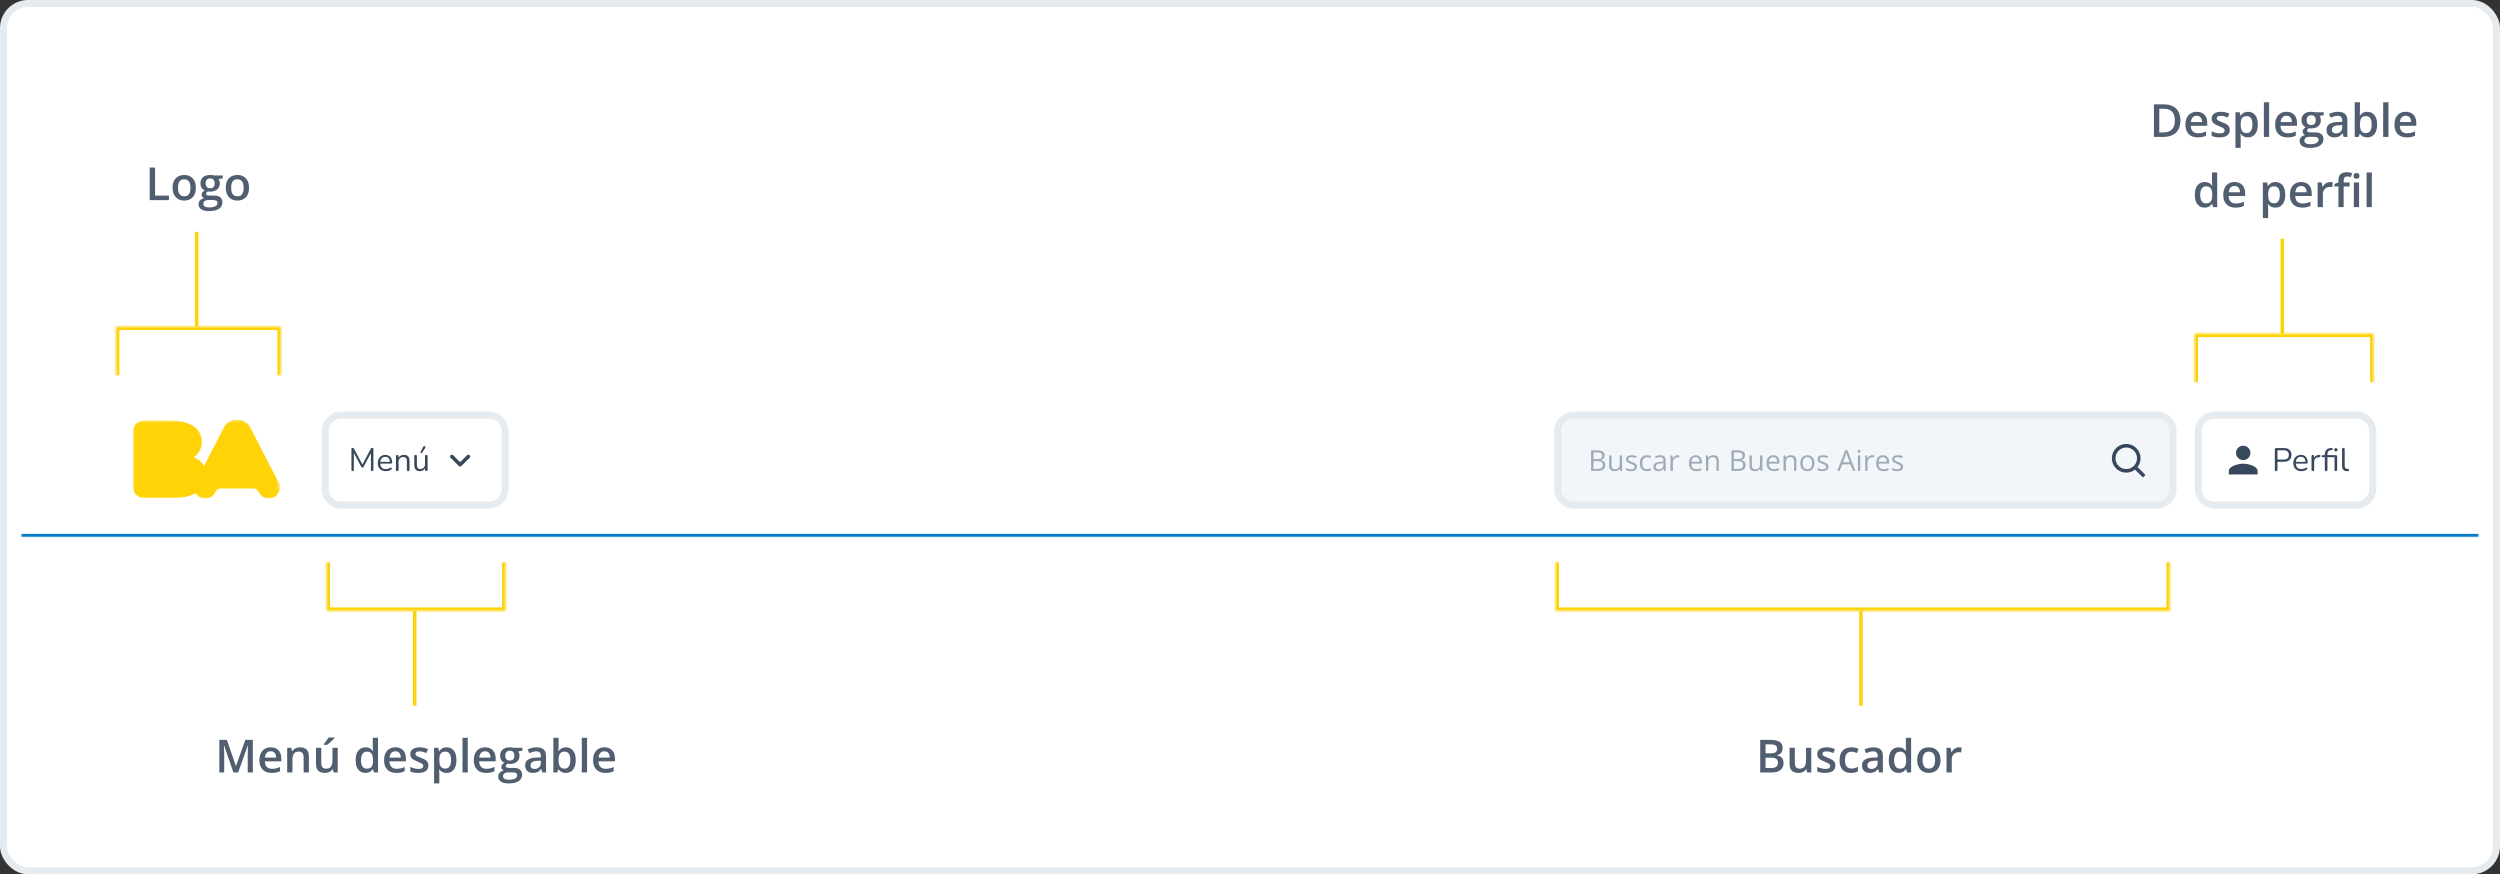 <svg width="712" height="249" viewBox="0 0 712 249" fill="none" xmlns="http://www.w3.org/2000/svg">
<rect x="0" y="0" width="712" height="249" fill="#333333" stroke="none"/>
<rect x="1" y="1" width="710" height="247" rx="7" fill="white"/>
<g clip-path="url(#clip0_5202_31908)">
<path d="M6 109H706V153.07H6V109Z" fill="white"/>
<mask id="mask0_5202_31908" style="mask-type:luminance" maskUnits="userSpaceOnUse" x="37" y="119" width="43" height="23">
<path d="M79.715 119.467H37.848V141.987H79.715V119.467Z" fill="white"/>
</mask>
<g mask="url(#mask0_5202_31908)">
<path d="M79.308 137.303L71.278 121.787C70.585 120.409 69.166 119.467 67.519 119.467H67.515C65.87 119.467 64.449 120.409 63.756 121.787L58.104 132.708C57.473 131.585 56.467 130.704 55.252 130.228C56.608 129.247 57.491 127.649 57.491 125.847C57.491 123.758 56.304 121.95 54.569 121.052C53.041 120.249 51.297 119.794 49.447 119.794H40.992C39.254 119.794 37.848 121.199 37.848 122.934V138.668C37.848 140.403 39.254 141.808 40.992 141.808H50.136C51.898 141.808 53.575 141.443 55.097 140.792L55.677 140.512C55.709 140.496 55.74 140.48 55.772 140.465C56.322 141.376 57.316 141.989 58.461 141.989C59.733 141.989 60.829 141.235 61.323 140.145C61.569 139.569 62.125 139.163 62.78 139.131H72.253C72.91 139.163 73.463 139.569 73.709 140.145C74.202 141.235 75.299 141.989 76.571 141.989C78.308 141.989 79.713 140.58 79.713 138.851C79.713 138.287 79.568 137.759 79.306 137.305" fill="#FFD305"/>
</g>
<path d="M139.236 118.224H97.215C94.668 118.224 92.603 120.289 92.603 122.836V139.234C92.603 141.781 94.668 143.846 97.215 143.846H139.236C141.783 143.846 143.848 141.781 143.848 139.234V122.836C143.848 120.289 141.783 118.224 139.236 118.224Z" fill="white"/>
<path d="M100.436 134.174C100.326 134.174 100.24 134.144 100.178 134.082C100.117 134.014 100.086 133.922 100.086 133.805V127.911C100.086 127.788 100.117 127.696 100.178 127.635C100.24 127.573 100.326 127.542 100.436 127.542C100.535 127.542 100.612 127.564 100.667 127.607C100.729 127.644 100.784 127.708 100.833 127.801L103.36 132.56H103.084L105.602 127.801C105.651 127.708 105.703 127.644 105.759 127.607C105.814 127.564 105.894 127.542 105.999 127.542C106.103 127.542 106.186 127.573 106.248 127.635C106.309 127.696 106.34 127.788 106.34 127.911V133.805C106.34 133.922 106.309 134.014 106.248 134.082C106.192 134.144 106.106 134.174 105.989 134.174C105.879 134.174 105.793 134.144 105.731 134.082C105.67 134.014 105.639 133.922 105.639 133.805V128.622H105.86L103.554 132.948C103.511 133.028 103.465 133.086 103.416 133.123C103.373 133.154 103.308 133.169 103.222 133.169C103.136 133.169 103.068 133.15 103.019 133.114C102.97 133.077 102.927 133.021 102.89 132.948L100.556 128.612H100.778V133.805C100.778 133.922 100.747 134.014 100.685 134.082C100.63 134.144 100.547 134.174 100.436 134.174ZM109.877 134.193C109.403 134.193 108.994 134.101 108.65 133.916C108.312 133.725 108.047 133.458 107.857 133.114C107.672 132.769 107.58 132.357 107.58 131.878C107.58 131.41 107.672 131.004 107.857 130.66C108.041 130.31 108.293 130.036 108.613 129.839C108.939 129.642 109.314 129.544 109.738 129.544C110.04 129.544 110.31 129.596 110.55 129.701C110.79 129.799 110.993 129.944 111.159 130.134C111.331 130.325 111.46 130.555 111.546 130.826C111.638 131.097 111.685 131.401 111.685 131.739C111.685 131.838 111.657 131.911 111.602 131.961C111.546 132.004 111.466 132.025 111.362 132.025H108.152V131.536H111.187L111.039 131.656C111.039 131.324 110.99 131.044 110.891 130.817C110.793 130.583 110.648 130.405 110.458 130.282C110.273 130.159 110.04 130.097 109.757 130.097C109.443 130.097 109.176 130.171 108.954 130.319C108.739 130.46 108.576 130.66 108.465 130.918C108.355 131.17 108.299 131.466 108.299 131.804V131.859C108.299 132.425 108.435 132.855 108.705 133.15C108.982 133.446 109.372 133.593 109.877 133.593C110.086 133.593 110.292 133.566 110.495 133.51C110.704 133.455 110.907 133.363 111.104 133.234C111.19 133.178 111.266 133.154 111.334 133.16C111.408 133.16 111.466 133.181 111.509 133.224C111.552 133.261 111.58 133.31 111.592 133.372C111.611 133.427 111.605 133.489 111.574 133.556C111.549 133.624 111.497 133.682 111.417 133.732C111.214 133.879 110.974 133.993 110.698 134.073C110.421 134.153 110.147 134.193 109.877 134.193ZM113.135 134.174C113.012 134.174 112.92 134.141 112.859 134.073C112.797 134.005 112.766 133.91 112.766 133.787V129.941C112.766 129.818 112.797 129.725 112.859 129.664C112.92 129.596 113.009 129.562 113.126 129.562C113.243 129.562 113.332 129.596 113.394 129.664C113.461 129.725 113.495 129.818 113.495 129.941V130.734L113.394 130.623C113.523 130.266 113.732 129.999 114.021 129.821C114.316 129.636 114.654 129.544 115.035 129.544C115.392 129.544 115.687 129.608 115.921 129.738C116.161 129.867 116.339 130.064 116.456 130.328C116.573 130.586 116.631 130.915 116.631 131.315V133.787C116.631 133.91 116.597 134.005 116.53 134.073C116.468 134.141 116.379 134.174 116.262 134.174C116.139 134.174 116.044 134.141 115.976 134.073C115.915 134.005 115.884 133.91 115.884 133.787V131.361C115.884 130.943 115.801 130.638 115.635 130.448C115.475 130.251 115.217 130.153 114.86 130.153C114.448 130.153 114.119 130.282 113.873 130.54C113.633 130.792 113.514 131.13 113.514 131.555V133.787C113.514 134.045 113.387 134.174 113.135 134.174ZM119.595 134.193C119.232 134.193 118.931 134.128 118.691 133.999C118.458 133.864 118.279 133.664 118.156 133.4C118.039 133.135 117.981 132.806 117.981 132.413V129.941C117.981 129.811 118.012 129.716 118.073 129.655C118.141 129.593 118.233 129.562 118.35 129.562C118.473 129.562 118.565 129.593 118.627 129.655C118.694 129.716 118.728 129.811 118.728 129.941V132.403C118.728 132.797 118.808 133.092 118.968 133.289C119.134 133.479 119.392 133.575 119.743 133.575C120.124 133.575 120.435 133.446 120.674 133.187C120.914 132.929 121.034 132.591 121.034 132.173V129.941C121.034 129.811 121.065 129.716 121.126 129.655C121.194 129.593 121.289 129.562 121.412 129.562C121.529 129.562 121.618 129.593 121.68 129.655C121.747 129.716 121.781 129.811 121.781 129.941V133.787C121.781 134.045 121.661 134.174 121.422 134.174C121.305 134.174 121.213 134.141 121.145 134.073C121.083 134.005 121.053 133.91 121.053 133.787V132.948L121.173 133.077C121.05 133.44 120.847 133.716 120.564 133.907C120.287 134.097 119.964 134.193 119.595 134.193ZM120.204 128.972C120.161 129.034 120.109 129.07 120.047 129.083C119.986 129.089 119.927 129.08 119.872 129.055C119.817 129.024 119.777 128.981 119.752 128.926C119.727 128.871 119.734 128.806 119.77 128.732L120.545 127.229C120.588 127.143 120.644 127.087 120.711 127.063C120.779 127.038 120.847 127.035 120.914 127.053C120.988 127.066 121.05 127.096 121.099 127.146C121.148 127.195 121.176 127.253 121.182 127.321C121.194 127.389 121.176 127.459 121.126 127.533L120.204 128.972Z" fill="#38485C"/>
<mask id="mask1_5202_31908" style="mask-type:luminance" maskUnits="userSpaceOnUse" x="124" y="124" width="14" height="14">
<path d="M137.186 124.886H124.887V137.184H137.186V124.886Z" fill="white"/>
</mask>
<g mask="url(#mask1_5202_31908)">
<path d="M129.048 129.646L131.037 131.635L133.025 129.646C133.225 129.447 133.547 129.447 133.747 129.646C133.947 129.846 133.947 130.169 133.747 130.369L131.395 132.721C131.195 132.921 130.873 132.921 130.673 132.721L128.321 130.369C128.121 130.169 128.121 129.846 128.321 129.646C128.52 129.452 128.848 129.447 129.048 129.646Z" fill="#38485C"/>
</g>
<path d="M139.236 118.224H97.215C94.668 118.224 92.603 120.289 92.603 122.836V139.234C92.603 141.781 94.668 143.846 97.215 143.846H139.236C141.783 143.846 143.848 141.781 143.848 139.234V122.836C143.848 120.289 141.783 118.224 139.236 118.224Z" stroke="#E6EBF0" stroke-width="2"/>
<mask id="mask2_5202_31908" style="mask-type:luminance" maskUnits="userSpaceOnUse" x="444" y="118" width="175" height="26">
<path d="M614.272 118.736H448.24C445.976 118.736 444.141 120.572 444.141 122.836V139.234C444.141 141.498 445.976 143.334 448.24 143.334H614.272C616.537 143.334 618.372 141.498 618.372 139.234V122.836C618.372 120.572 616.537 118.736 614.272 118.736Z" fill="white"/>
</mask>
<g mask="url(#mask2_5202_31908)">
<path d="M614.272 118.224H448.24C445.693 118.224 443.628 120.289 443.628 122.836V139.234C443.628 141.781 445.693 143.846 448.24 143.846H614.272C616.82 143.846 618.884 141.781 618.884 139.234V122.836C618.884 120.289 616.82 118.224 614.272 118.224Z" fill="#F3F6F9"/>
<path d="M453.14 128.257H454.798C455.529 128.257 456.079 128.366 456.447 128.585C456.815 128.804 457 129.176 457 129.702C457 129.929 456.956 130.133 456.868 130.315C456.782 130.493 456.657 130.641 456.492 130.759C456.326 130.876 456.122 130.958 455.879 131.003V131.043C456.135 131.083 456.362 131.157 456.559 131.263C456.757 131.37 456.912 131.52 457.024 131.712C457.136 131.904 457.192 132.148 457.192 132.444C457.192 132.805 457.108 133.109 456.94 133.357C456.774 133.605 456.539 133.794 456.235 133.922C455.931 134.047 455.571 134.11 455.154 134.11H453.14V128.257ZM453.821 130.767H454.942C455.452 130.767 455.804 130.683 455.999 130.515C456.196 130.346 456.295 130.101 456.295 129.778C456.295 129.444 456.178 129.204 455.943 129.057C455.711 128.911 455.34 128.837 454.83 128.837H453.821V130.767ZM453.821 131.339V133.529H455.038C455.558 133.529 455.927 133.428 456.143 133.225C456.359 133.02 456.467 132.743 456.467 132.396C456.467 132.175 456.418 131.985 456.319 131.828C456.223 131.67 456.066 131.55 455.847 131.468C455.631 131.382 455.341 131.339 454.978 131.339H453.821ZM461.964 129.722V134.11H461.42L461.323 133.493H461.287C461.197 133.645 461.079 133.774 460.935 133.878C460.791 133.982 460.628 134.059 460.447 134.11C460.268 134.163 460.077 134.19 459.874 134.19C459.527 134.19 459.236 134.134 459.001 134.022C458.767 133.91 458.589 133.736 458.469 133.501C458.352 133.266 458.293 132.965 458.293 132.596V129.722H458.966V132.548C458.966 132.914 459.048 133.188 459.214 133.369C459.379 133.548 459.631 133.637 459.971 133.637C460.296 133.637 460.555 133.576 460.747 133.453C460.942 133.33 461.082 133.15 461.168 132.913C461.253 132.673 461.296 132.379 461.296 132.032V129.722H461.964ZM466.207 132.909C466.207 133.189 466.137 133.425 465.995 133.617C465.857 133.807 465.657 133.95 465.395 134.046C465.136 134.142 464.826 134.19 464.466 134.19C464.159 134.19 463.894 134.166 463.669 134.118C463.445 134.07 463.249 134.002 463.081 133.914V133.301C463.26 133.389 463.474 133.469 463.722 133.541C463.97 133.613 464.223 133.649 464.482 133.649C464.861 133.649 465.136 133.588 465.307 133.465C465.478 133.342 465.563 133.176 465.563 132.965C465.563 132.845 465.528 132.739 465.459 132.649C465.392 132.555 465.279 132.466 465.119 132.38C464.959 132.292 464.737 132.196 464.454 132.092C464.174 131.985 463.931 131.88 463.726 131.776C463.523 131.669 463.365 131.54 463.253 131.387C463.144 131.235 463.089 131.038 463.089 130.795C463.089 130.424 463.238 130.14 463.538 129.942C463.839 129.742 464.234 129.642 464.722 129.642C464.987 129.642 465.233 129.669 465.463 129.722C465.695 129.773 465.911 129.842 466.112 129.93L465.888 130.463C465.706 130.385 465.513 130.32 465.307 130.266C465.102 130.213 464.892 130.186 464.678 130.186C464.371 130.186 464.135 130.237 463.97 130.339C463.807 130.44 463.726 130.579 463.726 130.755C463.726 130.891 463.763 131.003 463.838 131.091C463.915 131.179 464.038 131.262 464.206 131.339C464.374 131.417 464.596 131.508 464.871 131.612C465.146 131.713 465.383 131.818 465.583 131.928C465.783 132.035 465.937 132.165 466.043 132.32C466.153 132.472 466.207 132.669 466.207 132.909ZM469.034 134.19C468.639 134.19 468.291 134.108 467.989 133.946C467.688 133.783 467.453 133.535 467.285 133.201C467.117 132.867 467.033 132.447 467.033 131.94C467.033 131.409 467.121 130.975 467.297 130.639C467.475 130.3 467.721 130.049 468.033 129.886C468.345 129.723 468.701 129.642 469.098 129.642C469.317 129.642 469.528 129.665 469.731 129.71C469.937 129.753 470.105 129.807 470.235 129.874L470.035 130.431C469.902 130.377 469.747 130.329 469.571 130.286C469.397 130.244 469.234 130.222 469.082 130.222C468.778 130.222 468.524 130.288 468.322 130.419C468.121 130.549 467.971 130.742 467.869 130.995C467.77 131.249 467.721 131.561 467.721 131.932C467.721 132.287 467.769 132.59 467.865 132.841C467.964 133.092 468.109 133.284 468.301 133.417C468.497 133.548 468.739 133.613 469.03 133.613C469.262 133.613 469.472 133.589 469.659 133.541C469.845 133.491 470.015 133.432 470.167 133.365V133.958C470.021 134.032 469.856 134.09 469.675 134.13C469.496 134.17 469.282 134.19 469.034 134.19ZM472.849 129.65C473.372 129.65 473.761 129.767 474.015 130.002C474.268 130.237 474.395 130.612 474.395 131.127V134.11H473.911L473.782 133.461H473.75C473.628 133.621 473.5 133.756 473.366 133.866C473.233 133.972 473.078 134.054 472.902 134.11C472.728 134.163 472.515 134.19 472.261 134.19C471.994 134.19 471.757 134.143 471.548 134.05C471.343 133.956 471.18 133.815 471.06 133.625C470.942 133.436 470.884 133.196 470.884 132.905C470.884 132.467 471.057 132.131 471.404 131.896C471.751 131.661 472.279 131.533 472.99 131.512L473.746 131.48V131.211C473.746 130.832 473.665 130.567 473.502 130.415C473.339 130.262 473.11 130.186 472.813 130.186C472.584 130.186 472.365 130.22 472.157 130.286C471.949 130.353 471.751 130.432 471.565 130.523L471.36 130.018C471.558 129.917 471.784 129.83 472.041 129.758C472.297 129.686 472.566 129.65 472.849 129.65ZM473.738 131.948L473.07 131.976C472.522 131.997 472.137 132.087 471.913 132.244C471.689 132.402 471.576 132.625 471.576 132.913C471.576 133.164 471.653 133.349 471.804 133.469C471.957 133.589 472.158 133.649 472.409 133.649C472.799 133.649 473.118 133.541 473.366 133.325C473.614 133.109 473.738 132.785 473.738 132.352V131.948ZM477.758 129.642C477.846 129.642 477.938 129.647 478.034 129.658C478.13 129.666 478.216 129.678 478.29 129.694L478.206 130.31C478.134 130.292 478.054 130.277 477.966 130.266C477.878 130.256 477.795 130.25 477.718 130.25C477.542 130.25 477.375 130.286 477.217 130.359C477.063 130.428 476.926 130.529 476.809 130.663C476.692 130.794 476.599 130.952 476.533 131.139C476.466 131.323 476.433 131.529 476.433 131.756V134.11H475.764V129.722H476.316L476.389 130.531H476.416C476.507 130.368 476.617 130.22 476.745 130.086C476.873 129.95 477.021 129.842 477.189 129.762C477.36 129.682 477.549 129.642 477.758 129.642ZM482.938 129.642C483.312 129.642 483.632 129.725 483.899 129.89C484.166 130.056 484.37 130.288 484.512 130.587C484.653 130.883 484.724 131.23 484.724 131.628V132.04H481.693C481.701 132.555 481.829 132.947 482.077 133.217C482.326 133.487 482.675 133.621 483.126 133.621C483.404 133.621 483.65 133.596 483.863 133.545C484.076 133.495 484.298 133.42 484.527 133.321V133.906C484.306 134.004 484.086 134.076 483.867 134.122C483.651 134.167 483.395 134.19 483.098 134.19C482.677 134.19 482.309 134.104 481.993 133.934C481.681 133.76 481.438 133.507 481.265 133.173C481.091 132.839 481.005 132.431 481.005 131.948C481.005 131.476 481.083 131.067 481.241 130.723C481.401 130.376 481.625 130.109 481.913 129.922C482.204 129.735 482.546 129.642 482.938 129.642ZM482.93 130.186C482.575 130.186 482.293 130.302 482.081 130.535C481.871 130.767 481.745 131.091 481.705 131.508H484.027C484.025 131.246 483.983 131.016 483.903 130.819C483.826 130.619 483.707 130.464 483.547 130.355C483.387 130.242 483.181 130.186 482.93 130.186ZM487.931 129.642C488.451 129.642 488.845 129.77 489.112 130.026C489.379 130.28 489.512 130.688 489.512 131.251V134.11H488.856V131.295C488.856 130.93 488.771 130.656 488.603 130.475C488.438 130.293 488.183 130.202 487.838 130.202C487.353 130.202 487.011 130.34 486.813 130.615C486.616 130.89 486.517 131.289 486.517 131.812V134.11H485.853V129.722H486.389L486.49 130.355H486.525C486.619 130.2 486.738 130.07 486.882 129.966C487.026 129.859 487.187 129.779 487.366 129.726C487.545 129.67 487.733 129.642 487.931 129.642ZM493.111 128.257H494.769C495.5 128.257 496.05 128.366 496.418 128.585C496.786 128.804 496.971 129.176 496.971 129.702C496.971 129.929 496.927 130.133 496.838 130.315C496.753 130.493 496.627 130.641 496.462 130.759C496.297 130.876 496.092 130.958 495.849 131.003V131.043C496.106 131.083 496.333 131.157 496.53 131.263C496.728 131.37 496.882 131.52 496.995 131.712C497.106 131.904 497.163 132.148 497.163 132.444C497.163 132.805 497.079 133.109 496.911 133.357C496.745 133.605 496.51 133.794 496.206 133.922C495.902 134.047 495.541 134.11 495.125 134.11H493.111V128.257ZM493.792 130.767H494.913C495.422 130.767 495.775 130.683 495.97 130.515C496.167 130.346 496.266 130.101 496.266 129.778C496.266 129.444 496.149 129.204 495.913 129.057C495.681 128.911 495.31 128.837 494.8 128.837H493.792V130.767ZM493.792 131.339V133.529H495.009C495.529 133.529 495.898 133.428 496.114 133.225C496.33 133.02 496.438 132.743 496.438 132.396C496.438 132.175 496.388 131.985 496.29 131.828C496.194 131.67 496.036 131.55 495.818 131.468C495.601 131.382 495.312 131.339 494.948 131.339H493.792ZM501.935 129.722V134.11H501.39L501.294 133.493H501.258C501.168 133.645 501.05 133.774 500.906 133.878C500.762 133.982 500.599 134.059 500.417 134.11C500.238 134.163 500.048 134.19 499.845 134.19C499.498 134.19 499.207 134.134 498.972 134.022C498.737 133.91 498.56 133.736 498.44 133.501C498.322 133.266 498.263 132.965 498.263 132.596V129.722H498.936V132.548C498.936 132.914 499.019 133.188 499.184 133.369C499.35 133.548 499.602 133.637 499.941 133.637C500.267 133.637 500.525 133.576 500.718 133.453C500.912 133.33 501.053 133.15 501.138 132.913C501.223 132.673 501.266 132.379 501.266 132.032V129.722H501.935ZM505.029 129.642C505.403 129.642 505.723 129.725 505.99 129.89C506.257 130.056 506.462 130.288 506.603 130.587C506.744 130.883 506.815 131.23 506.815 131.628V132.04H503.785C503.792 132.555 503.92 132.947 504.169 133.217C504.417 133.487 504.766 133.621 505.218 133.621C505.495 133.621 505.741 133.596 505.954 133.545C506.168 133.495 506.389 133.42 506.619 133.321V133.906C506.398 134.004 506.177 134.076 505.958 134.122C505.742 134.167 505.486 134.19 505.19 134.19C504.768 134.19 504.399 134.104 504.085 133.934C503.772 133.76 503.529 133.507 503.356 133.173C503.182 132.839 503.096 132.431 503.096 131.948C503.096 131.476 503.175 131.067 503.332 130.723C503.492 130.376 503.716 130.109 504.004 129.922C504.295 129.735 504.637 129.642 505.029 129.642ZM505.022 130.186C504.666 130.186 504.384 130.302 504.172 130.535C503.962 130.767 503.836 131.091 503.796 131.508H506.118C506.116 131.246 506.074 131.016 505.994 130.819C505.917 130.619 505.798 130.464 505.638 130.355C505.478 130.242 505.272 130.186 505.022 130.186ZM510.022 129.642C510.542 129.642 510.936 129.77 511.203 130.026C511.47 130.28 511.603 130.688 511.603 131.251V134.11H510.947V131.295C510.947 130.93 510.862 130.656 510.694 130.475C510.529 130.293 510.274 130.202 509.93 130.202C509.444 130.202 509.102 130.34 508.905 130.615C508.707 130.89 508.609 131.289 508.609 131.812V134.11H507.944V129.722H508.481L508.581 130.355H508.616C508.71 130.2 508.829 130.07 508.973 129.966C509.117 129.859 509.278 129.779 509.457 129.726C509.636 129.67 509.824 129.642 510.022 129.642ZM516.756 131.908C516.756 132.268 516.709 132.59 516.616 132.873C516.522 133.156 516.387 133.395 516.211 133.589C516.035 133.784 515.821 133.934 515.571 134.038C515.322 134.139 515.041 134.19 514.726 134.19C514.432 134.19 514.163 134.139 513.917 134.038C513.674 133.934 513.464 133.784 513.285 133.589C513.109 133.395 512.971 133.156 512.872 132.873C512.776 132.59 512.728 132.268 512.728 131.908C512.728 131.427 512.81 131.019 512.972 130.683C513.135 130.344 513.367 130.086 513.669 129.91C513.973 129.731 514.335 129.642 514.754 129.642C515.154 129.642 515.504 129.731 515.803 129.91C516.104 130.089 516.338 130.348 516.503 130.687C516.672 131.023 516.756 131.43 516.756 131.908ZM513.417 131.908C513.417 132.26 513.464 132.566 513.557 132.825C513.65 133.084 513.794 133.284 513.989 133.425C514.184 133.567 514.435 133.637 514.742 133.637C515.046 133.637 515.296 133.567 515.49 133.425C515.688 133.284 515.834 133.084 515.927 132.825C516.02 132.566 516.067 132.26 516.067 131.908C516.067 131.558 516.02 131.257 515.927 131.003C515.834 130.747 515.689 130.549 515.494 130.411C515.3 130.272 515.048 130.202 514.738 130.202C514.281 130.202 513.946 130.353 513.733 130.655C513.522 130.956 513.417 131.374 513.417 131.908ZM520.741 132.909C520.741 133.189 520.674 133.425 520.531 133.617C520.392 133.807 520.193 133.95 519.931 134.046C519.67 134.142 519.362 134.19 519.004 134.19C518.696 134.19 518.429 134.166 518.205 134.118C517.981 134.07 517.785 134.002 517.616 133.914V133.301C517.795 133.389 518.008 133.469 518.257 133.541C518.507 133.613 518.758 133.649 519.019 133.649C519.398 133.649 519.67 133.588 519.844 133.465C520.013 133.342 520.1 133.176 520.1 132.965C520.1 132.845 520.064 132.739 519.993 132.649C519.926 132.555 519.813 132.466 519.654 132.38C519.496 132.292 519.27 132.196 518.988 132.092C518.712 131.985 518.466 131.88 518.261 131.776C518.058 131.669 517.901 131.54 517.789 131.387C517.679 131.235 517.624 131.038 517.624 130.795C517.624 130.424 517.774 130.14 518.073 129.942C518.374 129.742 518.768 129.642 519.26 129.642C519.521 129.642 519.767 129.669 519.998 129.722C520.228 129.773 520.449 129.842 520.649 129.93L520.423 130.463C520.244 130.385 520.049 130.32 519.844 130.266C519.639 130.213 519.429 130.186 519.214 130.186C518.906 130.186 518.671 130.237 518.507 130.339C518.342 130.44 518.261 130.579 518.261 130.755C518.261 130.891 518.299 131.003 518.373 131.091C518.45 131.179 518.573 131.262 518.742 131.339C518.911 131.417 519.132 131.508 519.409 131.612C519.68 131.713 519.921 131.818 520.121 131.928C520.321 132.035 520.474 132.165 520.577 132.32C520.69 132.472 520.741 132.669 520.741 132.909ZM527.715 134.11L526.993 132.252H524.646L523.928 134.11H523.242L525.532 128.233H526.142L528.417 134.11H527.715ZM526.788 131.648L526.106 129.802C526.086 129.754 526.06 129.675 526.024 129.566C525.988 129.456 525.952 129.343 525.917 129.226C525.881 129.108 525.85 129.013 525.824 128.941C525.799 129.051 525.768 129.16 525.737 129.27C525.706 129.376 525.676 129.476 525.645 129.57C525.619 129.661 525.594 129.738 525.573 129.802L524.876 131.648H526.788ZM529.796 129.722V134.11H529.13V129.722H529.796ZM529.473 128.081C529.581 128.081 529.673 128.117 529.75 128.189C529.832 128.258 529.873 128.367 529.873 128.517C529.873 128.664 529.832 128.773 529.75 128.845C529.673 128.917 529.581 128.953 529.473 128.953C529.355 128.953 529.258 128.917 529.181 128.845C529.109 128.773 529.068 128.664 529.068 128.517C529.068 128.367 529.109 128.258 529.181 128.189C529.258 128.117 529.355 128.081 529.473 128.081ZM533.198 129.642C533.286 129.642 533.378 129.647 533.475 129.658C533.572 129.666 533.654 129.678 533.731 129.694L533.644 130.31C533.573 130.292 533.496 130.277 533.408 130.266C533.316 130.256 533.234 130.25 533.157 130.25C532.983 130.25 532.814 130.286 532.655 130.359C532.501 130.428 532.368 130.529 532.25 130.663C532.132 130.794 532.04 130.952 531.974 131.139C531.907 131.323 531.871 131.529 531.871 131.756V134.11H531.205V129.722H531.758L531.83 130.531H531.856C531.948 130.368 532.056 130.22 532.184 130.086C532.312 129.95 532.461 129.842 532.63 129.762C532.799 129.682 532.988 129.642 533.198 129.642ZM536.247 129.642C536.622 129.642 536.944 129.725 537.211 129.89C537.477 130.056 537.682 130.288 537.821 130.587C537.964 130.883 538.036 131.23 538.036 131.628V132.04H535.002C535.012 132.555 535.141 132.947 535.387 133.217C535.638 133.487 535.986 133.621 536.437 133.621C536.714 133.621 536.96 133.596 537.175 133.545C537.385 133.495 537.611 133.42 537.836 133.321V133.906C537.616 134.004 537.395 134.076 537.175 134.122C536.96 134.167 536.704 134.19 536.406 134.19C535.986 134.19 535.617 134.104 535.305 133.934C534.992 133.76 534.751 133.507 534.577 133.173C534.403 132.839 534.316 132.431 534.316 131.948C534.316 131.476 534.392 131.067 534.551 130.723C534.71 130.376 534.936 130.109 535.223 129.922C535.515 129.735 535.858 129.642 536.247 129.642ZM536.242 130.186C535.884 130.186 535.602 130.302 535.392 130.535C535.182 130.767 535.053 131.091 535.018 131.508H537.339C537.334 131.246 537.293 131.016 537.211 130.819C537.134 130.619 537.016 130.464 536.857 130.355C536.698 130.242 536.493 130.186 536.242 130.186ZM542.002 132.909C542.002 133.189 541.93 133.425 541.787 133.617C541.649 133.807 541.449 133.95 541.187 134.046C540.931 134.142 540.619 134.19 540.26 134.19C539.952 134.19 539.686 134.166 539.466 134.118C539.24 134.07 539.045 134.002 538.876 133.914V133.301C539.056 133.389 539.266 133.469 539.517 133.541C539.763 133.613 540.019 133.649 540.275 133.649C540.654 133.649 540.931 133.588 541.1 133.465C541.269 133.342 541.357 133.176 541.357 132.965C541.357 132.845 541.321 132.739 541.254 132.649C541.187 132.555 541.075 132.466 540.911 132.38C540.752 132.292 540.532 132.196 540.25 132.092C539.968 131.985 539.727 131.88 539.517 131.776C539.317 131.669 539.158 131.54 539.045 131.387C538.938 131.235 538.881 131.038 538.881 130.795C538.881 130.424 539.03 130.14 539.332 129.942C539.635 129.742 540.029 129.642 540.516 129.642C540.783 129.642 541.029 129.669 541.259 129.722C541.49 129.773 541.705 129.842 541.905 129.93L541.679 130.463C541.5 130.385 541.305 130.32 541.1 130.266C540.895 130.213 540.685 130.186 540.47 130.186C540.168 130.186 539.927 130.237 539.763 130.339C539.599 130.44 539.517 130.579 539.517 130.755C539.517 130.891 539.558 131.003 539.63 131.091C539.706 131.179 539.829 131.262 539.999 131.339C540.168 131.417 540.388 131.508 540.665 131.612C540.941 131.713 541.177 131.818 541.377 131.928C541.577 132.035 541.731 132.165 541.838 132.32C541.946 132.472 542.002 132.669 542.002 132.909Z" fill="#9EAAB8"/>
<path d="M593.775 118.736H614.272C616.537 118.736 618.372 120.572 618.372 122.836V139.234C618.372 141.498 616.537 143.334 614.272 143.334H593.775V118.736Z" fill="#F3F6F9"/>
<mask id="mask3_5202_31908" style="mask-type:luminance" maskUnits="userSpaceOnUse" x="599" y="124" width="14" height="14">
<path d="M612.223 124.886H599.924V137.184H612.223V124.886Z" fill="white"/>
</mask>
<g mask="url(#mask3_5202_31908)">
<path d="M605.551 134.606C606.463 134.606 607.339 134.302 608.056 133.743L610.306 135.99L611.029 135.268L608.779 133.02C609.343 132.289 609.645 131.389 609.635 130.465C609.619 129.542 609.297 128.65 608.712 127.935C608.128 127.22 607.319 126.724 606.417 126.528C605.515 126.332 604.572 126.447 603.742 126.855C602.911 127.262 602.245 127.939 601.851 128.773C601.456 129.608 601.359 130.552 601.569 131.451C601.779 132.35 602.286 133.152 603.009 133.725C603.731 134.298 604.628 134.61 605.551 134.608V134.606ZM605.551 127.448C606.16 127.448 606.755 127.627 607.257 127.964C607.764 128.301 608.159 128.781 608.39 129.341C608.62 129.902 608.682 130.519 608.564 131.115C608.446 131.71 608.154 132.257 607.723 132.686C607.293 133.116 606.75 133.408 606.155 133.526C605.556 133.644 604.941 133.584 604.377 133.351C603.819 133.119 603.342 132.725 603.004 132.22C602.666 131.715 602.486 131.122 602.486 130.514C602.486 129.702 602.809 128.922 603.388 128.348C603.962 127.773 604.741 127.449 605.551 127.448Z" fill="#38485C"/>
</g>
<path d="M614.272 118.224H448.24C445.693 118.224 443.628 120.289 443.628 122.836V139.234C443.628 141.781 445.693 143.846 448.24 143.846H614.272C616.82 143.846 618.884 141.781 618.884 139.234V122.836C618.884 120.289 616.82 118.224 614.272 118.224Z" stroke="#E6EBF0" stroke-width="2"/>
</g>
<path d="M614.272 118.224H448.24C445.693 118.224 443.628 120.289 443.628 122.836V139.234C443.628 141.781 445.693 143.846 448.24 143.846H614.272C616.82 143.846 618.884 141.781 618.884 139.234V122.836C618.884 120.289 616.82 118.224 614.272 118.224Z" stroke="#E6EBF0" stroke-width="2"/>
<path d="M671.154 118.224H630.671C628.124 118.224 626.059 120.289 626.059 122.836V139.234C626.059 141.781 628.124 143.846 630.671 143.846H671.154C673.701 143.846 675.766 141.781 675.766 139.234V122.836C675.766 120.289 673.701 118.224 671.154 118.224Z" fill="white"/>
<path d="M638.87 131.035C640.002 131.035 640.919 130.118 640.919 128.985C640.919 127.853 640.002 126.936 638.87 126.936C637.737 126.936 636.82 127.853 636.82 128.985C636.82 130.118 637.737 131.035 638.87 131.035ZM638.87 132.06C637.501 132.06 634.77 132.747 634.77 134.11V135.135H642.969V134.11C642.969 132.747 640.238 132.06 638.87 132.06Z" fill="#38485C"/>
<path d="M648.247 134.174C648.124 134.174 648.032 134.141 647.966 134.073C647.904 133.999 647.873 133.901 647.873 133.778V127.994C647.873 127.865 647.904 127.77 647.971 127.708C648.042 127.641 648.135 127.607 648.258 127.607H650.446C651.138 127.607 651.676 127.779 652.05 128.123C652.424 128.462 652.613 128.941 652.613 129.562C652.613 130.177 652.424 130.657 652.05 131.001C651.676 131.346 651.138 131.518 650.446 131.518H648.627V133.778C648.627 133.901 648.596 133.999 648.534 134.073C648.473 134.141 648.381 134.174 648.247 134.174ZM648.627 130.881H650.354C650.851 130.881 651.225 130.771 651.476 130.549C651.737 130.322 651.865 129.993 651.865 129.562C651.865 129.126 651.737 128.797 651.476 128.575C651.225 128.348 650.851 128.234 650.354 128.234H648.627V130.881ZM655.427 134.193C654.955 134.193 654.545 134.101 654.202 133.916C653.864 133.725 653.597 133.458 653.408 133.114C653.223 132.769 653.131 132.357 653.131 131.878C653.131 131.41 653.223 131.004 653.408 130.66C653.592 130.31 653.843 130.036 654.166 129.839C654.489 129.642 654.868 129.544 655.288 129.544C655.591 129.544 655.862 129.596 656.103 129.701C656.344 129.799 656.544 129.944 656.713 130.134C656.882 130.325 657.01 130.555 657.097 130.826C657.19 131.097 657.236 131.401 657.236 131.739C657.236 131.838 657.21 131.911 657.154 131.961C657.097 132.004 657.02 132.025 656.913 132.025H653.705V131.536H656.739L656.59 131.656C656.59 131.324 656.544 131.044 656.441 130.817C656.344 130.583 656.201 130.405 656.011 130.282C655.826 130.159 655.591 130.097 655.309 130.097C654.996 130.097 654.73 130.171 654.504 130.319C654.289 130.46 654.13 130.66 654.018 130.918C653.905 131.17 653.854 131.466 653.854 131.804V131.859C653.854 132.425 653.987 132.855 654.258 133.15C654.535 133.446 654.925 133.593 655.427 133.593C655.637 133.593 655.842 133.566 656.047 133.51C656.257 133.455 656.457 133.363 656.657 133.234C656.744 133.178 656.821 133.154 656.887 133.16C656.959 133.16 657.02 133.181 657.061 133.224C657.102 133.261 657.133 133.31 657.143 133.372C657.164 133.427 657.159 133.489 657.128 133.556C657.102 133.624 657.051 133.682 656.969 133.732C656.764 133.879 656.529 133.993 656.252 134.073C655.975 134.153 655.698 134.193 655.427 134.193ZM658.696 134.174C658.573 134.174 658.476 134.141 658.409 134.073C658.348 134.005 658.317 133.91 658.317 133.787V129.941C658.317 129.818 658.348 129.725 658.409 129.664C658.471 129.596 658.563 129.562 658.676 129.562C658.794 129.562 658.886 129.596 658.947 129.664C659.014 129.725 659.045 129.818 659.045 129.941V130.688H658.952C659.055 130.325 659.239 130.045 659.516 129.848C659.793 129.652 660.136 129.547 660.541 129.535C660.633 129.529 660.705 129.55 660.761 129.599C660.818 129.642 660.848 129.719 660.854 129.83C660.859 129.934 660.838 130.017 660.782 130.079C660.725 130.14 660.638 130.177 660.52 130.19L660.377 130.208C659.957 130.245 659.634 130.38 659.408 130.614C659.183 130.841 659.075 131.155 659.075 131.555V133.787C659.075 133.91 659.039 134.005 658.973 134.073C658.911 134.141 658.819 134.174 658.696 134.174ZM662.478 134.174C662.36 134.174 662.268 134.141 662.201 134.073C662.14 134.005 662.109 133.91 662.109 133.787V130.208H661.515C661.417 130.208 661.34 130.183 661.279 130.134C661.223 130.079 661.192 130.005 661.192 129.913C661.192 129.821 661.223 129.75 661.279 129.701C661.34 129.652 661.417 129.627 661.515 129.627H662.309L662.109 129.821V129.47C662.109 128.892 662.247 128.449 662.524 128.142C662.806 127.834 663.221 127.659 663.769 127.616L664.046 127.588C664.138 127.582 664.21 127.598 664.266 127.635C664.323 127.665 664.354 127.708 664.369 127.764C664.384 127.819 664.389 127.877 664.374 127.939C664.364 128 664.338 128.053 664.292 128.096C664.256 128.139 664.21 128.163 664.154 128.17L663.877 128.188C663.513 128.213 663.252 128.326 663.093 128.529C662.934 128.726 662.852 129.009 662.852 129.378V129.765L662.744 129.627H665.25C665.368 129.627 665.46 129.661 665.522 129.728C665.589 129.796 665.619 129.894 665.619 130.024V133.75C665.619 133.879 665.589 133.981 665.527 134.054C665.466 134.122 665.373 134.156 665.25 134.156C665.127 134.156 665.035 134.122 664.969 134.054C664.907 133.981 664.876 133.879 664.876 133.75V130.208H662.852V133.787C662.852 134.045 662.729 134.174 662.478 134.174ZM665.261 128.548C665.107 128.548 664.989 128.508 664.902 128.428C664.82 128.342 664.784 128.228 664.784 128.087C664.784 127.939 664.82 127.828 664.902 127.754C664.989 127.675 665.107 127.635 665.261 127.635C665.414 127.635 665.532 127.675 665.614 127.754C665.696 127.828 665.742 127.939 665.742 128.087C665.742 128.228 665.696 128.342 665.614 128.428C665.532 128.508 665.414 128.548 665.261 128.548ZM668.386 134.193C667.941 134.193 667.602 134.058 667.372 133.787C667.136 133.516 667.018 133.129 667.018 132.625V127.92C667.018 127.797 667.049 127.705 667.111 127.644C667.172 127.576 667.264 127.542 667.387 127.542C667.505 127.542 667.597 127.576 667.664 127.644C667.731 127.705 667.766 127.797 667.766 127.92V132.569C667.766 132.901 667.833 133.15 667.961 133.317C668.094 133.476 668.294 133.556 668.551 133.556C668.607 133.556 668.653 133.553 668.699 133.547C668.74 133.541 668.786 133.538 668.827 133.538C668.894 133.532 668.94 133.547 668.966 133.584C668.996 133.621 669.012 133.695 669.012 133.805C669.012 133.916 668.986 133.999 668.94 134.054C668.889 134.11 668.807 134.147 668.699 134.165C668.648 134.171 668.597 134.177 668.54 134.184C668.484 134.19 668.433 134.193 668.386 134.193Z" fill="#38485C"/>
<path d="M671.154 118.224H630.671C628.124 118.224 626.059 120.289 626.059 122.836V139.234C626.059 141.781 628.124 143.846 630.671 143.846H671.154C673.701 143.846 675.766 141.781 675.766 139.234V122.836C675.766 120.289 673.701 118.224 671.154 118.224Z" stroke="#E6EBF0" stroke-width="2"/>
<mask id="mask4_5202_31908" style="mask-type:luminance" maskUnits="userSpaceOnUse" x="6" y="109" width="700" height="45">
<path d="M6 109H706V153.07H6V109Z" fill="#007BC7"/>
</mask>
<g mask="url(#mask4_5202_31908)">
<path d="M706 152.045H6V154.095H706V152.045Z" fill="#007BC7"/>
</g>
</g>
<path d="M42.643 57V47.72H44.166V55.705H48.108V57H42.643ZM55.783 53.471C55.783 54.055 55.706 54.573 55.554 55.026C55.402 55.479 55.18 55.862 54.888 56.175C54.596 56.484 54.245 56.721 53.834 56.886C53.423 57.047 52.96 57.127 52.444 57.127C51.961 57.127 51.519 57.047 51.117 56.886C50.715 56.721 50.366 56.484 50.07 56.175C49.778 55.862 49.551 55.479 49.391 55.026C49.23 54.573 49.149 54.055 49.149 53.471C49.149 52.696 49.283 52.04 49.549 51.503C49.82 50.961 50.205 50.549 50.705 50.265C51.204 49.982 51.798 49.84 52.488 49.84C53.136 49.84 53.707 49.982 54.202 50.265C54.697 50.549 55.084 50.961 55.364 51.503C55.643 52.045 55.783 52.7 55.783 53.471ZM50.685 53.471C50.685 53.983 50.747 54.421 50.87 54.785C50.997 55.149 51.191 55.428 51.454 55.623C51.716 55.813 52.054 55.908 52.469 55.908C52.884 55.908 53.222 55.813 53.485 55.623C53.747 55.428 53.94 55.149 54.062 54.785C54.185 54.421 54.247 53.983 54.247 53.471C54.247 52.959 54.185 52.525 54.062 52.169C53.94 51.81 53.747 51.537 53.485 51.351C53.222 51.16 52.882 51.065 52.463 51.065C51.845 51.065 51.394 51.272 51.111 51.687C50.827 52.102 50.685 52.696 50.685 53.471ZM59.502 60.123C58.55 60.123 57.82 59.952 57.312 59.609C56.805 59.266 56.551 58.786 56.551 58.168C56.551 57.736 56.686 57.37 56.957 57.07C57.228 56.774 57.615 56.568 58.119 56.454C57.928 56.37 57.763 56.238 57.623 56.06C57.488 55.879 57.42 55.678 57.42 55.458C57.42 55.195 57.495 54.971 57.643 54.785C57.791 54.599 58.013 54.419 58.309 54.245C57.941 54.089 57.645 53.835 57.42 53.483C57.2 53.128 57.09 52.711 57.09 52.233C57.09 51.725 57.198 51.294 57.414 50.938C57.63 50.578 57.945 50.305 58.36 50.119C58.775 49.929 59.276 49.834 59.864 49.834C59.991 49.834 60.129 49.842 60.277 49.859C60.429 49.872 60.569 49.889 60.696 49.91C60.827 49.927 60.926 49.946 60.994 49.967H63.425V50.798L62.232 51.02C62.346 51.181 62.437 51.365 62.505 51.573C62.573 51.776 62.606 51.998 62.606 52.239C62.606 52.967 62.355 53.541 61.851 53.959C61.352 54.374 60.662 54.581 59.782 54.581C59.57 54.573 59.365 54.556 59.166 54.531C59.014 54.624 58.897 54.727 58.817 54.842C58.736 54.952 58.696 55.077 58.696 55.216C58.696 55.331 58.736 55.424 58.817 55.496C58.897 55.563 59.016 55.614 59.172 55.648C59.333 55.682 59.528 55.699 59.756 55.699H60.969C61.739 55.699 62.327 55.862 62.733 56.188C63.14 56.513 63.343 56.992 63.343 57.622C63.343 58.422 63.013 59.038 62.352 59.469C61.692 59.905 60.742 60.123 59.502 60.123ZM59.56 59.076C60.08 59.076 60.518 59.025 60.873 58.923C61.229 58.822 61.498 58.676 61.68 58.485C61.862 58.299 61.953 58.077 61.953 57.819C61.953 57.59 61.895 57.415 61.781 57.292C61.667 57.169 61.496 57.085 61.267 57.038C61.039 56.992 60.755 56.968 60.416 56.968H59.312C59.037 56.968 58.794 57.011 58.582 57.095C58.37 57.184 58.205 57.311 58.087 57.476C57.973 57.641 57.916 57.84 57.916 58.073C57.916 58.394 58.057 58.642 58.341 58.815C58.629 58.989 59.035 59.076 59.56 59.076ZM59.852 53.604C60.287 53.604 60.611 53.486 60.823 53.248C61.034 53.007 61.14 52.669 61.14 52.233C61.14 51.759 61.03 51.404 60.81 51.166C60.594 50.929 60.273 50.811 59.845 50.811C59.426 50.811 59.107 50.932 58.887 51.173C58.671 51.414 58.563 51.772 58.563 52.246C58.563 52.673 58.671 53.007 58.887 53.248C59.107 53.486 59.428 53.604 59.852 53.604ZM70.928 53.471C70.928 54.055 70.852 54.573 70.7 55.026C70.547 55.479 70.325 55.862 70.033 56.175C69.741 56.484 69.39 56.721 68.98 56.886C68.569 57.047 68.106 57.127 67.589 57.127C67.107 57.127 66.665 57.047 66.263 56.886C65.861 56.721 65.512 56.484 65.215 56.175C64.923 55.862 64.697 55.479 64.536 55.026C64.375 54.573 64.295 54.055 64.295 53.471C64.295 52.696 64.428 52.04 64.695 51.503C64.966 50.961 65.351 50.549 65.85 50.265C66.349 49.982 66.944 49.84 67.634 49.84C68.281 49.84 68.853 49.982 69.348 50.265C69.843 50.549 70.23 50.961 70.509 51.503C70.789 52.045 70.928 52.7 70.928 53.471ZM65.831 53.471C65.831 53.983 65.892 54.421 66.015 54.785C66.142 55.149 66.337 55.428 66.599 55.623C66.862 55.813 67.2 55.908 67.615 55.908C68.029 55.908 68.368 55.813 68.63 55.623C68.893 55.428 69.085 55.149 69.208 54.785C69.331 54.421 69.392 53.983 69.392 53.471C69.392 52.959 69.331 52.525 69.208 52.169C69.085 51.81 68.893 51.537 68.63 51.351C68.368 51.16 68.027 51.065 67.608 51.065C66.991 51.065 66.54 51.272 66.256 51.687C65.973 52.102 65.831 52.696 65.831 53.471Z" fill="#505E70"/>
<mask id="path-25-inside-1_5202_31908" fill="white">
<path d="M33 93H80V107H33V93Z"/>
</mask>
<path d="M33 93V92H32V93H33ZM80 93H81V92H80V93ZM33 94H80V92H33V94ZM79 93V107H81V93H79ZM34 107V93H32V107H34Z" fill="#FDD306" mask="url(#path-25-inside-1_5202_31908)"/>
<line x1="56" y1="93" x2="56" y2="66" stroke="#FDD306"/>
<path d="M620.977 34.271C620.977 35.316 620.782 36.19 620.393 36.893C620.004 37.591 619.439 38.118 618.698 38.473C617.958 38.824 617.065 39 616.02 39H613.442V29.72H616.299C617.259 29.72 618.089 29.893 618.787 30.24C619.485 30.583 620.025 31.093 620.406 31.77C620.787 32.443 620.977 33.276 620.977 34.271ZM619.39 34.315C619.39 33.554 619.27 32.927 619.028 32.437C618.791 31.946 618.44 31.582 617.975 31.345C617.513 31.104 616.944 30.983 616.267 30.983H614.966V37.724H616.045C617.166 37.724 618.004 37.438 618.559 36.867C619.113 36.296 619.39 35.445 619.39 34.315ZM625.624 31.84C626.25 31.84 626.787 31.969 627.236 32.227C627.684 32.485 628.029 32.851 628.271 33.325C628.512 33.799 628.632 34.366 628.632 35.026V35.826H623.941C623.958 36.508 624.14 37.032 624.487 37.4C624.839 37.769 625.329 37.953 625.96 37.953C626.409 37.953 626.811 37.91 627.166 37.826C627.526 37.737 627.896 37.608 628.277 37.438V38.651C627.926 38.816 627.568 38.937 627.204 39.013C626.84 39.089 626.404 39.127 625.896 39.127C625.207 39.127 624.599 38.994 624.075 38.727C623.554 38.456 623.146 38.054 622.85 37.521C622.558 36.988 622.412 36.325 622.412 35.534C622.412 34.747 622.545 34.078 622.812 33.528C623.078 32.978 623.453 32.559 623.935 32.272C624.417 31.984 624.98 31.84 625.624 31.84ZM625.624 32.963C625.154 32.963 624.773 33.116 624.481 33.42C624.193 33.725 624.024 34.172 623.973 34.76H627.172C627.168 34.408 627.109 34.097 626.995 33.827C626.885 33.556 626.715 33.344 626.487 33.192C626.263 33.04 625.975 32.963 625.624 32.963ZM635.037 36.994C635.037 37.455 634.925 37.845 634.701 38.162C634.476 38.48 634.148 38.721 633.717 38.886C633.289 39.047 632.765 39.127 632.143 39.127C631.652 39.127 631.229 39.091 630.873 39.019C630.522 38.951 630.19 38.846 629.876 38.702V37.413C630.211 37.57 630.585 37.705 631 37.819C631.419 37.934 631.815 37.991 632.187 37.991C632.678 37.991 633.031 37.915 633.247 37.762C633.463 37.606 633.571 37.398 633.571 37.14C633.571 36.988 633.526 36.852 633.438 36.734C633.353 36.611 633.192 36.486 632.955 36.359C632.722 36.228 632.38 36.072 631.927 35.89C631.482 35.712 631.108 35.534 630.803 35.356C630.499 35.179 630.268 34.965 630.111 34.715C629.955 34.461 629.876 34.138 629.876 33.744C629.876 33.122 630.122 32.65 630.613 32.329C631.108 32.003 631.762 31.84 632.574 31.84C633.006 31.84 633.412 31.884 633.793 31.973C634.178 32.058 634.555 32.183 634.923 32.348L634.453 33.471C634.136 33.331 633.816 33.217 633.495 33.128C633.177 33.035 632.854 32.989 632.523 32.989C632.138 32.989 631.844 33.048 631.641 33.166C631.442 33.285 631.343 33.454 631.343 33.674C631.343 33.839 631.391 33.979 631.489 34.093C631.586 34.208 631.753 34.322 631.99 34.436C632.231 34.55 632.566 34.692 632.993 34.861C633.412 35.022 633.774 35.191 634.079 35.369C634.388 35.543 634.625 35.756 634.79 36.01C634.955 36.264 635.037 36.592 635.037 36.994ZM640.255 31.84C641.089 31.84 641.757 32.145 642.261 32.754C642.769 33.363 643.022 34.269 643.022 35.471C643.022 36.266 642.904 36.937 642.667 37.483C642.434 38.025 642.106 38.435 641.683 38.714C641.264 38.989 640.775 39.127 640.217 39.127C639.861 39.127 639.552 39.08 639.29 38.987C639.028 38.894 638.803 38.774 638.617 38.626C638.431 38.473 638.274 38.308 638.147 38.13H638.059C638.08 38.3 638.099 38.488 638.116 38.695C638.137 38.898 638.147 39.085 638.147 39.254V42.117H636.649V31.973H637.868L638.078 32.944H638.147C638.279 32.745 638.437 32.561 638.624 32.392C638.814 32.223 639.042 32.09 639.309 31.992C639.58 31.891 639.895 31.84 640.255 31.84ZM639.855 33.059C639.444 33.059 639.114 33.141 638.865 33.306C638.619 33.467 638.439 33.71 638.325 34.036C638.215 34.362 638.156 34.77 638.147 35.261V35.471C638.147 35.991 638.2 36.433 638.306 36.797C638.416 37.157 638.596 37.432 638.846 37.623C639.1 37.809 639.442 37.902 639.874 37.902C640.238 37.902 640.538 37.802 640.775 37.603C641.017 37.405 641.196 37.121 641.315 36.753C641.433 36.385 641.493 35.951 641.493 35.452C641.493 34.694 641.357 34.106 641.086 33.687C640.82 33.268 640.409 33.059 639.855 33.059ZM646.247 39H644.749V29.123H646.247V39ZM651.179 31.84C651.806 31.84 652.343 31.969 652.792 32.227C653.24 32.485 653.585 32.851 653.826 33.325C654.067 33.799 654.188 34.366 654.188 35.026V35.826H649.497C649.514 36.508 649.696 37.032 650.043 37.4C650.394 37.769 650.885 37.953 651.516 37.953C651.964 37.953 652.366 37.91 652.722 37.826C653.081 37.737 653.452 37.608 653.833 37.438V38.651C653.481 38.816 653.124 38.937 652.76 39.013C652.396 39.089 651.96 39.127 651.452 39.127C650.762 39.127 650.155 38.994 649.63 38.727C649.11 38.456 648.701 38.054 648.405 37.521C648.113 36.988 647.967 36.325 647.967 35.534C647.967 34.747 648.101 34.078 648.367 33.528C648.634 32.978 649.008 32.559 649.491 32.272C649.973 31.984 650.536 31.84 651.179 31.84ZM651.179 32.963C650.709 32.963 650.329 33.116 650.037 33.42C649.749 33.725 649.58 34.172 649.529 34.76H652.728C652.724 34.408 652.665 34.097 652.55 33.827C652.44 33.556 652.271 33.344 652.042 33.192C651.818 33.04 651.53 32.963 651.179 32.963ZM657.876 42.123C656.924 42.123 656.194 41.952 655.686 41.609C655.178 41.266 654.924 40.786 654.924 40.168C654.924 39.736 655.06 39.37 655.331 39.07C655.601 38.774 655.989 38.568 656.492 38.454C656.302 38.37 656.137 38.238 655.997 38.06C655.862 37.879 655.794 37.678 655.794 37.458C655.794 37.195 655.868 36.971 656.016 36.785C656.164 36.599 656.386 36.419 656.683 36.245C656.314 36.089 656.018 35.835 655.794 35.483C655.574 35.128 655.464 34.711 655.464 34.233C655.464 33.725 655.572 33.294 655.788 32.938C656.003 32.578 656.319 32.305 656.733 32.119C657.148 31.929 657.65 31.834 658.238 31.834C658.365 31.834 658.502 31.842 658.65 31.859C658.803 31.872 658.942 31.889 659.069 31.91C659.201 31.927 659.3 31.946 659.368 31.967H661.799V32.798L660.605 33.02C660.72 33.181 660.811 33.365 660.878 33.573C660.946 33.776 660.98 33.998 660.98 34.239C660.98 34.967 660.728 35.541 660.225 35.959C659.725 36.374 659.035 36.581 658.155 36.581C657.944 36.573 657.738 36.556 657.54 36.531C657.387 36.624 657.271 36.727 657.19 36.842C657.11 36.952 657.07 37.077 657.07 37.216C657.07 37.331 657.11 37.424 657.19 37.496C657.271 37.563 657.389 37.614 657.546 37.648C657.707 37.682 657.901 37.699 658.13 37.699H659.342C660.112 37.699 660.701 37.862 661.107 38.188C661.513 38.513 661.716 38.992 661.716 39.622C661.716 40.422 661.386 41.038 660.726 41.469C660.066 41.905 659.116 42.123 657.876 42.123ZM657.933 41.076C658.454 41.076 658.892 41.025 659.247 40.923C659.603 40.822 659.871 40.676 660.053 40.485C660.235 40.299 660.326 40.077 660.326 39.819C660.326 39.59 660.269 39.415 660.155 39.292C660.041 39.169 659.869 39.085 659.641 39.038C659.412 38.992 659.129 38.968 658.79 38.968H657.686C657.41 38.968 657.167 39.011 656.956 39.095C656.744 39.184 656.579 39.311 656.46 39.476C656.346 39.641 656.289 39.84 656.289 40.073C656.289 40.394 656.431 40.642 656.714 40.815C657.002 40.989 657.408 41.076 657.933 41.076ZM658.225 35.604C658.661 35.604 658.985 35.486 659.196 35.248C659.408 35.007 659.514 34.669 659.514 34.233C659.514 33.759 659.404 33.404 659.184 33.166C658.968 32.929 658.646 32.811 658.219 32.811C657.8 32.811 657.48 32.932 657.26 33.173C657.044 33.414 656.937 33.772 656.937 34.246C656.937 34.673 657.044 35.007 657.26 35.248C657.48 35.486 657.802 35.604 658.225 35.604ZM665.836 31.84C666.725 31.84 667.395 32.037 667.848 32.43C668.305 32.824 668.534 33.437 668.534 34.271V39H667.474L667.188 38.003H667.137C666.938 38.257 666.733 38.467 666.521 38.632C666.31 38.797 666.064 38.92 665.785 39C665.51 39.085 665.174 39.127 664.776 39.127C664.357 39.127 663.982 39.051 663.652 38.898C663.322 38.742 663.062 38.505 662.872 38.188C662.681 37.87 662.586 37.468 662.586 36.981C662.586 36.258 662.855 35.714 663.392 35.35C663.934 34.986 664.75 34.785 665.842 34.747L667.061 34.703V34.334C667.061 33.848 666.947 33.501 666.718 33.294C666.494 33.086 666.177 32.982 665.766 32.982C665.415 32.982 665.074 33.033 664.744 33.135C664.414 33.236 664.092 33.361 663.779 33.509L663.297 32.456C663.64 32.274 664.029 32.126 664.465 32.011C664.905 31.897 665.362 31.84 665.836 31.84ZM667.055 35.642L666.147 35.674C665.402 35.699 664.88 35.826 664.579 36.055C664.279 36.283 664.128 36.596 664.128 36.994C664.128 37.341 664.232 37.595 664.439 37.756C664.647 37.912 664.92 37.991 665.258 37.991C665.775 37.991 666.202 37.845 666.541 37.553C666.883 37.257 667.055 36.823 667.055 36.252V35.642ZM672.114 29.123V31.503C672.114 31.779 672.105 32.049 672.088 32.316C672.076 32.578 672.063 32.783 672.05 32.932H672.114C672.304 32.627 672.569 32.371 672.907 32.164C673.25 31.952 673.688 31.846 674.221 31.846C675.055 31.846 675.726 32.153 676.233 32.767C676.741 33.376 676.995 34.279 676.995 35.477C676.995 36.273 676.879 36.941 676.646 37.483C676.413 38.025 676.085 38.435 675.662 38.714C675.243 38.989 674.75 39.127 674.183 39.127C673.65 39.127 673.218 39.03 672.888 38.835C672.562 38.636 672.306 38.405 672.12 38.143H672.012L671.739 39H670.622V29.123H672.114ZM673.828 33.059C673.404 33.059 673.068 33.143 672.818 33.312C672.573 33.482 672.395 33.736 672.285 34.074C672.175 34.408 672.118 34.834 672.114 35.35V35.483C672.114 36.266 672.236 36.865 672.482 37.28C672.732 37.694 673.184 37.902 673.84 37.902C674.361 37.902 674.761 37.692 675.04 37.273C675.319 36.85 675.459 36.245 675.459 35.458C675.459 34.662 675.319 34.064 675.04 33.662C674.765 33.26 674.361 33.059 673.828 33.059ZM680.22 39H678.722V29.123H680.22V39ZM685.152 31.84C685.778 31.84 686.316 31.969 686.764 32.227C687.213 32.485 687.558 32.851 687.799 33.325C688.04 33.799 688.161 34.366 688.161 35.026V35.826H683.47C683.487 36.508 683.669 37.032 684.016 37.4C684.367 37.769 684.858 37.953 685.488 37.953C685.937 37.953 686.339 37.91 686.694 37.826C687.054 37.737 687.424 37.608 687.805 37.438V38.651C687.454 38.816 687.096 38.937 686.732 39.013C686.368 39.089 685.933 39.127 685.425 39.127C684.735 39.127 684.128 38.994 683.603 38.727C683.083 38.456 682.674 38.054 682.378 37.521C682.086 36.988 681.94 36.325 681.94 35.534C681.94 34.747 682.073 34.078 682.34 33.528C682.606 32.978 682.981 32.559 683.463 32.272C683.946 31.984 684.509 31.84 685.152 31.84ZM685.152 32.963C684.682 32.963 684.301 33.116 684.009 33.42C683.722 33.725 683.552 34.172 683.501 34.76H686.701C686.696 34.408 686.637 34.097 686.523 33.827C686.413 33.556 686.244 33.344 686.015 33.192C685.791 33.04 685.503 32.963 685.152 32.963ZM627.864 59.127C627.026 59.127 626.354 58.822 625.846 58.213C625.342 57.599 625.09 56.696 625.09 55.502C625.09 54.296 625.346 53.384 625.858 52.767C626.375 52.149 627.054 51.84 627.896 51.84C628.251 51.84 628.562 51.889 628.829 51.986C629.096 52.079 629.324 52.206 629.515 52.367C629.709 52.528 629.874 52.707 630.01 52.906H630.08C630.058 52.775 630.033 52.587 630.003 52.341C629.978 52.092 629.965 51.861 629.965 51.649V49.123H631.463V59H630.295L630.029 58.041H629.965C629.838 58.245 629.678 58.429 629.483 58.594C629.292 58.755 629.064 58.884 628.797 58.981C628.535 59.078 628.224 59.127 627.864 59.127ZM628.283 57.915C628.922 57.915 629.373 57.73 629.635 57.362C629.898 56.994 630.033 56.442 630.042 55.706V55.509C630.042 54.722 629.915 54.119 629.661 53.7C629.407 53.276 628.943 53.065 628.271 53.065C627.733 53.065 627.323 53.283 627.039 53.719C626.76 54.15 626.62 54.753 626.62 55.528C626.62 56.302 626.76 56.895 627.039 57.305C627.323 57.711 627.737 57.915 628.283 57.915ZM636.402 51.84C637.028 51.84 637.566 51.969 638.014 52.227C638.463 52.485 638.808 52.851 639.049 53.325C639.29 53.799 639.411 54.366 639.411 55.026V55.826H634.72C634.737 56.508 634.919 57.032 635.266 57.4C635.617 57.769 636.108 57.953 636.738 57.953C637.187 57.953 637.589 57.91 637.944 57.826C638.304 57.737 638.674 57.608 639.055 57.438V58.651C638.704 58.816 638.346 58.937 637.982 59.013C637.618 59.089 637.183 59.127 636.675 59.127C635.985 59.127 635.378 58.994 634.853 58.727C634.333 58.456 633.924 58.054 633.628 57.521C633.336 56.988 633.19 56.325 633.19 55.534C633.19 54.747 633.323 54.078 633.59 53.528C633.856 52.978 634.231 52.559 634.713 52.272C635.196 51.984 635.759 51.84 636.402 51.84ZM636.402 52.963C635.932 52.963 635.551 53.116 635.259 53.42C634.972 53.725 634.802 54.172 634.751 54.76H637.951C637.946 54.408 637.887 54.097 637.773 53.827C637.663 53.556 637.494 53.344 637.265 53.192C637.041 53.04 636.753 52.963 636.402 52.963ZM648.075 51.84C648.909 51.84 649.577 52.145 650.081 52.754C650.589 53.363 650.843 54.269 650.843 55.471C650.843 56.266 650.724 56.937 650.487 57.483C650.255 58.025 649.927 58.435 649.503 58.714C649.084 58.989 648.596 59.127 648.037 59.127C647.682 59.127 647.373 59.08 647.11 58.987C646.848 58.894 646.624 58.774 646.438 58.626C646.251 58.473 646.095 58.308 645.968 58.13H645.879C645.9 58.3 645.919 58.488 645.936 58.695C645.957 58.898 645.968 59.085 645.968 59.254V62.117H644.47V51.973H645.688L645.898 52.944H645.968C646.099 52.745 646.258 52.561 646.444 52.392C646.634 52.223 646.863 52.09 647.129 51.992C647.4 51.891 647.715 51.84 648.075 51.84ZM647.675 53.059C647.265 53.059 646.935 53.141 646.685 53.306C646.44 53.467 646.26 53.71 646.146 54.036C646.035 54.362 645.976 54.77 645.968 55.261V55.471C645.968 55.991 646.021 56.433 646.126 56.797C646.236 57.157 646.416 57.432 646.666 57.623C646.92 57.809 647.263 57.902 647.694 57.902C648.058 57.902 648.359 57.802 648.596 57.603C648.837 57.405 649.017 57.121 649.135 56.753C649.254 56.385 649.313 55.951 649.313 55.452C649.313 54.694 649.178 54.106 648.907 53.687C648.64 53.268 648.23 53.059 647.675 53.059ZM655.369 51.84C655.995 51.84 656.532 51.969 656.981 52.227C657.43 52.485 657.774 52.851 658.016 53.325C658.257 53.799 658.377 54.366 658.377 55.026V55.826H653.687C653.703 56.508 653.885 57.032 654.232 57.4C654.584 57.769 655.075 57.953 655.705 57.953C656.154 57.953 656.556 57.91 656.911 57.826C657.271 57.737 657.641 57.608 658.022 57.438V58.651C657.671 58.816 657.313 58.937 656.949 59.013C656.585 59.089 656.149 59.127 655.642 59.127C654.952 59.127 654.345 58.994 653.82 58.727C653.299 58.456 652.891 58.054 652.595 57.521C652.303 56.988 652.157 56.325 652.157 55.534C652.157 54.747 652.29 54.078 652.557 53.528C652.823 52.978 653.198 52.559 653.68 52.272C654.163 51.984 654.725 51.84 655.369 51.84ZM655.369 52.963C654.899 52.963 654.518 53.116 654.226 53.42C653.938 53.725 653.769 54.172 653.718 54.76H656.917C656.913 54.408 656.854 54.097 656.74 53.827C656.63 53.556 656.46 53.344 656.232 53.192C656.008 53.04 655.72 52.963 655.369 52.963ZM663.621 51.84C663.739 51.84 663.868 51.846 664.008 51.859C664.147 51.872 664.268 51.889 664.37 51.91L664.23 53.306C664.141 53.281 664.031 53.262 663.9 53.249C663.773 53.236 663.659 53.23 663.557 53.23C663.291 53.23 663.037 53.274 662.795 53.363C662.554 53.448 662.34 53.579 662.154 53.757C661.968 53.93 661.822 54.148 661.716 54.411C661.611 54.673 661.558 54.978 661.558 55.325V59H660.06V51.973H661.228L661.431 53.211H661.5C661.64 52.961 661.814 52.733 662.021 52.525C662.228 52.318 662.465 52.153 662.732 52.03C663.003 51.903 663.299 51.84 663.621 51.84ZM669.181 53.109H667.474V59H665.982V53.109H664.833V52.392L665.982 51.954V51.465C665.982 50.869 666.075 50.395 666.261 50.044C666.452 49.692 666.722 49.44 667.074 49.288C667.429 49.132 667.852 49.053 668.343 49.053C668.665 49.053 668.959 49.081 669.226 49.136C669.492 49.187 669.716 49.246 669.898 49.313L669.511 50.443C669.367 50.397 669.207 50.355 669.029 50.316C668.851 50.274 668.661 50.253 668.458 50.253C668.119 50.253 667.869 50.359 667.708 50.57C667.552 50.782 667.474 51.091 667.474 51.497V51.973H669.181V53.109ZM671.866 51.973V59H670.375V51.973H671.866ZM671.13 49.282C671.358 49.282 671.555 49.343 671.72 49.466C671.889 49.589 671.974 49.8 671.974 50.101C671.974 50.397 671.889 50.608 671.72 50.735C671.555 50.858 671.358 50.919 671.13 50.919C670.893 50.919 670.692 50.858 670.527 50.735C670.366 50.608 670.286 50.397 670.286 50.101C670.286 49.8 670.366 49.589 670.527 49.466C670.692 49.343 670.893 49.282 671.13 49.282ZM675.497 59H673.999V49.123H675.497V59Z" fill="#505E70"/>
<mask id="path-29-inside-2_5202_31908" fill="white">
<path d="M625 95H676V109H625V95Z"/>
</mask>
<path d="M625 95V94H624V95H625ZM676 95H677V94H676V95ZM625 96H676V94H625V96ZM675 95V109H677V95H675ZM626 109V95H624V109H626Z" fill="#FDD306" mask="url(#path-29-inside-2_5202_31908)"/>
<line x1="650" y1="95" x2="650" y2="68" stroke="#FDD306"/>
<path d="M66.475 220L63.802 212.25H63.745C63.758 212.423 63.773 212.66 63.79 212.96C63.806 213.261 63.821 213.583 63.834 213.925C63.847 214.268 63.853 214.596 63.853 214.909V220H62.469V210.72H64.608L67.179 218.127H67.217L69.877 210.72H72.01V220H70.556V214.833C70.556 214.549 70.56 214.243 70.569 213.913C70.582 213.583 70.594 213.269 70.607 212.973C70.624 212.677 70.637 212.44 70.645 212.262H70.594L67.82 220H66.475ZM77.101 212.84C77.727 212.84 78.264 212.969 78.713 213.227C79.162 213.485 79.506 213.851 79.748 214.325C79.989 214.799 80.109 215.366 80.109 216.026V216.826H75.418C75.435 217.507 75.617 218.032 75.964 218.4C76.316 218.769 76.806 218.953 77.437 218.953C77.886 218.953 78.288 218.91 78.643 218.826C79.003 218.737 79.373 218.608 79.754 218.438V219.651C79.403 219.816 79.045 219.937 78.681 220.013C78.317 220.089 77.881 220.127 77.374 220.127C76.684 220.127 76.076 219.994 75.552 219.727C75.031 219.456 74.623 219.054 74.327 218.521C74.035 217.988 73.889 217.326 73.889 216.534C73.889 215.747 74.022 215.078 74.289 214.528C74.555 213.978 74.93 213.559 75.412 213.271C75.894 212.984 76.457 212.84 77.101 212.84ZM77.101 213.963C76.631 213.963 76.25 214.116 75.958 214.42C75.67 214.725 75.501 215.172 75.45 215.76H78.649C78.645 215.409 78.586 215.097 78.472 214.827C78.362 214.556 78.192 214.344 77.964 214.192C77.74 214.04 77.452 213.963 77.101 213.963ZM85.454 212.84C86.245 212.84 86.861 213.045 87.301 213.456C87.746 213.862 87.968 214.516 87.968 215.417V220H86.476V215.696C86.476 215.15 86.364 214.742 86.14 214.471C85.915 214.196 85.568 214.059 85.099 214.059C84.417 214.059 83.943 214.268 83.677 214.687C83.414 215.106 83.283 215.713 83.283 216.509V220H81.791V212.973H82.953L83.163 213.925H83.245C83.397 213.68 83.586 213.479 83.81 213.322C84.039 213.161 84.293 213.041 84.572 212.96C84.855 212.88 85.149 212.84 85.454 212.84ZM96.182 212.973V220H95.007L94.804 219.054H94.722C94.574 219.295 94.385 219.496 94.157 219.657C93.928 219.814 93.674 219.93 93.395 220.006C93.116 220.087 92.822 220.127 92.513 220.127C91.984 220.127 91.531 220.038 91.154 219.86C90.782 219.678 90.496 219.399 90.297 219.022C90.099 218.646 89.999 218.159 89.999 217.562V212.973H91.497V217.283C91.497 217.829 91.607 218.237 91.827 218.508C92.051 218.779 92.398 218.915 92.868 218.915C93.321 218.915 93.681 218.821 93.947 218.635C94.214 218.449 94.402 218.174 94.512 217.81C94.626 217.446 94.684 217 94.684 216.471V212.973H96.182ZM95.293 210.041V210.167C95.191 210.29 95.054 210.438 94.88 210.612C94.707 210.781 94.519 210.961 94.315 211.151C94.112 211.338 93.911 211.517 93.712 211.691C93.513 211.86 93.334 212.004 93.173 212.123H92.176V211.958C92.316 211.797 92.47 211.604 92.64 211.38C92.813 211.156 92.982 210.925 93.147 210.688C93.317 210.451 93.459 210.235 93.573 210.041H95.293ZM104.059 220.127C103.221 220.127 102.548 219.822 102.041 219.213C101.537 218.599 101.285 217.696 101.285 216.502C101.285 215.296 101.541 214.384 102.053 213.767C102.569 213.149 103.249 212.84 104.091 212.84C104.446 212.84 104.757 212.889 105.024 212.986C105.291 213.079 105.519 213.206 105.709 213.367C105.904 213.528 106.069 213.707 106.205 213.906H106.274C106.253 213.775 106.228 213.587 106.198 213.341C106.173 213.092 106.16 212.861 106.16 212.649V210.123H107.658V220H106.49L106.224 219.042H106.16C106.033 219.245 105.872 219.429 105.678 219.594C105.487 219.755 105.259 219.884 104.992 219.981C104.73 220.078 104.419 220.127 104.059 220.127ZM104.478 218.915C105.117 218.915 105.568 218.73 105.83 218.362C106.092 217.994 106.228 217.442 106.236 216.706V216.509C106.236 215.722 106.109 215.119 105.855 214.7C105.602 214.277 105.138 214.065 104.465 214.065C103.928 214.065 103.517 214.283 103.234 214.719C102.955 215.15 102.815 215.753 102.815 216.528C102.815 217.302 102.955 217.895 103.234 218.305C103.517 218.711 103.932 218.915 104.478 218.915ZM112.597 212.84C113.223 212.84 113.76 212.969 114.209 213.227C114.658 213.485 115.002 213.851 115.244 214.325C115.485 214.799 115.605 215.366 115.605 216.026V216.826H110.915C110.931 217.507 111.113 218.032 111.46 218.4C111.812 218.769 112.303 218.953 112.933 218.953C113.382 218.953 113.784 218.91 114.139 218.826C114.499 218.737 114.869 218.608 115.25 218.438V219.651C114.899 219.816 114.541 219.937 114.177 220.013C113.813 220.089 113.377 220.127 112.87 220.127C112.18 220.127 111.573 219.994 111.048 219.727C110.527 219.456 110.119 219.054 109.823 218.521C109.531 217.988 109.385 217.326 109.385 216.534C109.385 215.747 109.518 215.078 109.785 214.528C110.051 213.978 110.426 213.559 110.908 213.271C111.391 212.984 111.953 212.84 112.597 212.84ZM112.597 213.963C112.127 213.963 111.746 214.116 111.454 214.42C111.166 214.725 110.997 215.172 110.946 215.76H114.146C114.141 215.409 114.082 215.097 113.968 214.827C113.858 214.556 113.688 214.344 113.46 214.192C113.236 214.04 112.948 213.963 112.597 213.963ZM122.01 217.994C122.01 218.455 121.898 218.845 121.674 219.162C121.45 219.479 121.122 219.721 120.69 219.886C120.263 220.047 119.738 220.127 119.116 220.127C118.625 220.127 118.202 220.091 117.846 220.019C117.495 219.951 117.163 219.846 116.85 219.702V218.413C117.184 218.57 117.558 218.705 117.973 218.819C118.392 218.934 118.788 218.991 119.16 218.991C119.651 218.991 120.004 218.915 120.22 218.762C120.436 218.606 120.544 218.398 120.544 218.14C120.544 217.988 120.5 217.852 120.411 217.734C120.326 217.611 120.165 217.486 119.928 217.359C119.695 217.228 119.353 217.072 118.9 216.89C118.456 216.712 118.081 216.534 117.776 216.356C117.472 216.179 117.241 215.965 117.084 215.715C116.928 215.461 116.85 215.138 116.85 214.744C116.85 214.122 117.095 213.65 117.586 213.329C118.081 213.003 118.735 212.84 119.547 212.84C119.979 212.84 120.385 212.884 120.766 212.973C121.151 213.058 121.528 213.183 121.896 213.348L121.426 214.471C121.109 214.332 120.789 214.217 120.468 214.128C120.15 214.035 119.827 213.989 119.497 213.989C119.111 213.989 118.817 214.048 118.614 214.167C118.415 214.285 118.316 214.454 118.316 214.674C118.316 214.839 118.365 214.979 118.462 215.093C118.559 215.208 118.726 215.322 118.963 215.436C119.205 215.55 119.539 215.692 119.966 215.861C120.385 216.022 120.747 216.191 121.052 216.369C121.361 216.543 121.598 216.756 121.763 217.01C121.928 217.264 122.01 217.592 122.01 217.994ZM127.228 212.84C128.062 212.84 128.73 213.145 129.234 213.754C129.742 214.363 129.996 215.269 129.996 216.471C129.996 217.266 129.877 217.937 129.64 218.483C129.407 219.025 129.079 219.435 128.656 219.714C128.237 219.989 127.749 220.127 127.19 220.127C126.834 220.127 126.526 220.08 126.263 219.987C126.001 219.894 125.777 219.774 125.59 219.625C125.404 219.473 125.248 219.308 125.121 219.13H125.032C125.053 219.3 125.072 219.488 125.089 219.695C125.11 219.898 125.121 220.085 125.121 220.254V223.117H123.623V212.973H124.841L125.051 213.944H125.121C125.252 213.745 125.41 213.561 125.597 213.392C125.787 213.223 126.016 213.09 126.282 212.992C126.553 212.891 126.868 212.84 127.228 212.84ZM126.828 214.059C126.418 214.059 126.088 214.141 125.838 214.306C125.592 214.467 125.413 214.71 125.298 215.036C125.188 215.362 125.129 215.77 125.121 216.261V216.471C125.121 216.991 125.174 217.433 125.279 217.797C125.389 218.157 125.569 218.432 125.819 218.623C126.073 218.809 126.416 218.902 126.847 218.902C127.211 218.902 127.512 218.802 127.749 218.604C127.99 218.405 128.17 218.121 128.288 217.753C128.407 217.385 128.466 216.951 128.466 216.452C128.466 215.694 128.33 215.106 128.06 214.687C127.793 214.268 127.382 214.059 126.828 214.059ZM133.22 220H131.722V210.123H133.22V220ZM138.152 212.84C138.779 212.84 139.316 212.969 139.765 213.227C140.213 213.485 140.558 213.851 140.799 214.325C141.041 214.799 141.161 215.366 141.161 216.026V216.826H136.47C136.487 217.507 136.669 218.032 137.016 218.4C137.367 218.769 137.858 218.953 138.489 218.953C138.937 218.953 139.339 218.91 139.695 218.826C140.055 218.737 140.425 218.608 140.806 218.438V219.651C140.454 219.816 140.097 219.937 139.733 220.013C139.369 220.089 138.933 220.127 138.425 220.127C137.736 220.127 137.128 219.994 136.604 219.727C136.083 219.456 135.675 219.054 135.378 218.521C135.086 217.988 134.94 217.326 134.94 216.534C134.94 215.747 135.074 215.078 135.34 214.528C135.607 213.978 135.981 213.559 136.464 213.271C136.946 212.984 137.509 212.84 138.152 212.84ZM138.152 213.963C137.683 213.963 137.302 214.116 137.01 214.42C136.722 214.725 136.553 215.172 136.502 215.76H139.701C139.697 215.409 139.638 215.097 139.523 214.827C139.413 214.556 139.244 214.344 139.016 214.192C138.791 214.04 138.504 213.963 138.152 213.963ZM144.849 223.123C143.897 223.123 143.167 222.952 142.659 222.609C142.151 222.266 141.897 221.786 141.897 221.168C141.897 220.736 142.033 220.37 142.304 220.07C142.575 219.774 142.962 219.568 143.465 219.454C143.275 219.369 143.11 219.238 142.97 219.061C142.835 218.879 142.767 218.678 142.767 218.458C142.767 218.195 142.841 217.971 142.989 217.785C143.137 217.598 143.36 217.419 143.656 217.245C143.288 217.089 142.991 216.835 142.767 216.483C142.547 216.128 142.437 215.711 142.437 215.233C142.437 214.725 142.545 214.293 142.761 213.938C142.977 213.578 143.292 213.305 143.707 213.119C144.121 212.929 144.623 212.833 145.211 212.833C145.338 212.833 145.475 212.842 145.624 212.859C145.776 212.872 145.916 212.889 146.042 212.91C146.174 212.927 146.273 212.946 146.341 212.967H148.772V213.798L147.579 214.021C147.693 214.181 147.784 214.365 147.852 214.573C147.919 214.776 147.953 214.998 147.953 215.239C147.953 215.967 147.701 216.541 147.198 216.959C146.698 217.374 146.009 217.582 145.128 217.582C144.917 217.573 144.712 217.556 144.513 217.531C144.36 217.624 144.244 217.728 144.164 217.842C144.083 217.952 144.043 218.077 144.043 218.216C144.043 218.331 144.083 218.424 144.164 218.496C144.244 218.563 144.362 218.614 144.519 218.648C144.68 218.682 144.875 218.699 145.103 218.699H146.315C147.086 218.699 147.674 218.862 148.08 219.188C148.486 219.513 148.689 219.992 148.689 220.622C148.689 221.422 148.359 222.038 147.699 222.469C147.039 222.905 146.089 223.123 144.849 223.123ZM144.906 222.076C145.427 222.076 145.865 222.025 146.22 221.923C146.576 221.822 146.844 221.676 147.026 221.485C147.208 221.299 147.299 221.077 147.299 220.819C147.299 220.59 147.242 220.415 147.128 220.292C147.014 220.169 146.842 220.085 146.614 220.038C146.385 219.992 146.102 219.968 145.763 219.968H144.659C144.384 219.968 144.14 220.011 143.929 220.095C143.717 220.184 143.552 220.311 143.434 220.476C143.319 220.641 143.262 220.84 143.262 221.073C143.262 221.394 143.404 221.642 143.688 221.815C143.975 221.989 144.382 222.076 144.906 222.076ZM145.198 216.604C145.634 216.604 145.958 216.486 146.169 216.249C146.381 216.007 146.487 215.669 146.487 215.233C146.487 214.759 146.377 214.403 146.157 214.167C145.941 213.93 145.619 213.811 145.192 213.811C144.773 213.811 144.453 213.932 144.233 214.173C144.018 214.414 143.91 214.772 143.91 215.246C143.91 215.673 144.018 216.007 144.233 216.249C144.453 216.486 144.775 216.604 145.198 216.604ZM152.809 212.84C153.698 212.84 154.368 213.037 154.821 213.43C155.278 213.824 155.507 214.437 155.507 215.271V220H154.447L154.161 219.003H154.11C153.911 219.257 153.706 219.467 153.495 219.632C153.283 219.797 153.038 219.92 152.758 220C152.483 220.085 152.147 220.127 151.749 220.127C151.33 220.127 150.956 220.051 150.625 219.898C150.295 219.742 150.035 219.505 149.845 219.188C149.654 218.87 149.559 218.468 149.559 217.981C149.559 217.258 149.828 216.714 150.365 216.35C150.907 215.986 151.724 215.785 152.815 215.747L154.034 215.703V215.334C154.034 214.848 153.92 214.501 153.691 214.293C153.467 214.086 153.15 213.982 152.739 213.982C152.388 213.982 152.047 214.033 151.717 214.135C151.387 214.236 151.066 214.361 150.752 214.509L150.27 213.456C150.613 213.274 151.002 213.125 151.438 213.011C151.878 212.897 152.335 212.84 152.809 212.84ZM154.028 216.642L153.12 216.674C152.375 216.699 151.853 216.826 151.552 217.055C151.252 217.283 151.102 217.596 151.102 217.994C151.102 218.341 151.205 218.595 151.413 218.756C151.62 218.912 151.893 218.991 152.231 218.991C152.748 218.991 153.175 218.845 153.514 218.553C153.856 218.257 154.028 217.823 154.028 217.251V216.642ZM159.087 210.123V212.503C159.087 212.778 159.078 213.049 159.062 213.316C159.049 213.578 159.036 213.784 159.023 213.932H159.087C159.277 213.627 159.542 213.371 159.88 213.164C160.223 212.952 160.661 212.846 161.194 212.846C162.028 212.846 162.699 213.153 163.207 213.767C163.714 214.376 163.968 215.279 163.968 216.477C163.968 217.273 163.852 217.941 163.619 218.483C163.386 219.025 163.058 219.435 162.635 219.714C162.216 219.989 161.723 220.127 161.156 220.127C160.623 220.127 160.191 220.03 159.861 219.835C159.535 219.636 159.279 219.405 159.093 219.143H158.985L158.712 220H157.595V210.123H159.087ZM160.801 214.059C160.378 214.059 160.041 214.143 159.792 214.312C159.546 214.482 159.368 214.736 159.258 215.074C159.148 215.409 159.091 215.834 159.087 216.35V216.483C159.087 217.266 159.21 217.865 159.455 218.28C159.705 218.694 160.158 218.902 160.813 218.902C161.334 218.902 161.734 218.692 162.013 218.273C162.292 217.85 162.432 217.245 162.432 216.458C162.432 215.662 162.292 215.064 162.013 214.662C161.738 214.26 161.334 214.059 160.801 214.059ZM167.193 220H165.695V210.123H167.193V220ZM172.125 212.84C172.751 212.84 173.289 212.969 173.737 213.227C174.186 213.485 174.531 213.851 174.772 214.325C175.013 214.799 175.134 215.366 175.134 216.026V216.826H170.443C170.46 217.507 170.642 218.032 170.989 218.4C171.34 218.769 171.831 218.953 172.461 218.953C172.91 218.953 173.312 218.91 173.667 218.826C174.027 218.737 174.397 218.608 174.778 218.438V219.651C174.427 219.816 174.069 219.937 173.706 220.013C173.342 220.089 172.906 220.127 172.398 220.127C171.708 220.127 171.101 219.994 170.576 219.727C170.056 219.456 169.647 219.054 169.351 218.521C169.059 217.988 168.913 217.326 168.913 216.534C168.913 215.747 169.046 215.078 169.313 214.528C169.58 213.978 169.954 213.559 170.437 213.271C170.919 212.984 171.482 212.84 172.125 212.84ZM172.125 213.963C171.655 213.963 171.274 214.116 170.982 214.42C170.695 214.725 170.525 215.172 170.475 215.76H173.674C173.67 215.409 173.61 215.097 173.496 214.827C173.386 214.556 173.217 214.344 172.988 214.192C172.764 214.04 172.476 213.963 172.125 213.963Z" fill="#505E70"/>
<mask id="path-33-inside-3_5202_31908" fill="white">
<path d="M93 174H144V160H93V174Z"/>
</mask>
<path d="M93 174V175H92V174H93ZM144 174H145V175H144V174ZM93 173H144V175H93V173ZM143 174V160H145V174H143ZM94 160V174H92V160H94Z" fill="#FDD306" mask="url(#path-33-inside-3_5202_31908)"/>
<line y1="-0.5" x2="27" y2="-0.5" transform="matrix(0 1 1 0 118.618 174)" stroke="#FDD306"/>
<path d="M501.31 210.72H504.071C505.269 210.72 506.172 210.893 506.782 211.24C507.391 211.587 507.696 212.186 507.696 213.037C507.696 213.392 507.632 213.714 507.505 214.001C507.383 214.285 507.203 214.52 506.966 214.706C506.729 214.888 506.437 215.011 506.09 215.074V215.138C506.45 215.201 506.769 215.313 507.048 215.474C507.332 215.635 507.554 215.866 507.715 216.166C507.88 216.466 507.962 216.856 507.962 217.334C507.962 217.901 507.827 218.383 507.556 218.781C507.29 219.179 506.907 219.482 506.407 219.689C505.912 219.896 505.324 220 504.643 220H501.31V210.72ZM502.833 214.547H504.293C504.983 214.547 505.461 214.435 505.728 214.211C505.995 213.987 506.128 213.659 506.128 213.227C506.128 212.787 505.969 212.47 505.652 212.275C505.339 212.08 504.839 211.983 504.154 211.983H502.833V214.547ZM502.833 215.779V218.724H504.439C505.15 218.724 505.65 218.587 505.938 218.312C506.225 218.036 506.369 217.664 506.369 217.194C506.369 216.907 506.304 216.657 506.172 216.445C506.045 216.234 505.836 216.071 505.544 215.957C505.252 215.838 504.858 215.779 504.363 215.779H502.833ZM515.853 212.973V220H514.678L514.475 219.054H514.393C514.244 219.295 514.056 219.496 513.828 219.657C513.599 219.814 513.345 219.93 513.066 220.006C512.787 220.087 512.493 220.127 512.184 220.127C511.655 220.127 511.202 220.038 510.825 219.86C510.453 219.678 510.167 219.399 509.968 219.022C509.769 218.646 509.67 218.159 509.67 217.562V212.973H511.168V217.283C511.168 217.829 511.278 218.237 511.498 218.508C511.722 218.779 512.069 218.915 512.539 218.915C512.992 218.915 513.352 218.821 513.618 218.635C513.885 218.449 514.073 218.174 514.183 217.81C514.297 217.446 514.354 217 514.354 216.471V212.973H515.853ZM522.714 217.994C522.714 218.455 522.602 218.845 522.378 219.162C522.154 219.479 521.826 219.721 521.394 219.886C520.967 220.047 520.442 220.127 519.82 220.127C519.329 220.127 518.906 220.091 518.55 220.019C518.199 219.951 517.867 219.846 517.554 219.702V218.413C517.888 218.57 518.263 218.705 518.677 218.819C519.096 218.934 519.492 218.991 519.864 218.991C520.355 218.991 520.708 218.915 520.924 218.762C521.14 218.606 521.248 218.398 521.248 218.14C521.248 217.988 521.204 217.852 521.115 217.734C521.03 217.611 520.869 217.486 520.632 217.359C520.4 217.228 520.057 217.072 519.604 216.89C519.16 216.712 518.785 216.534 518.48 216.356C518.176 216.179 517.945 215.965 517.789 215.715C517.632 215.461 517.554 215.138 517.554 214.744C517.554 214.122 517.799 213.65 518.29 213.329C518.785 213.003 519.439 212.84 520.251 212.84C520.683 212.84 521.089 212.884 521.47 212.973C521.855 213.058 522.232 213.183 522.6 213.348L522.13 214.471C521.813 214.332 521.493 214.217 521.172 214.128C520.854 214.035 520.531 213.989 520.201 213.989C519.816 213.989 519.521 214.048 519.318 214.167C519.119 214.285 519.02 214.454 519.02 214.674C519.02 214.839 519.069 214.979 519.166 215.093C519.263 215.208 519.431 215.322 519.667 215.436C519.909 215.55 520.243 215.692 520.67 215.861C521.089 216.022 521.451 216.191 521.756 216.369C522.065 216.543 522.302 216.756 522.467 217.01C522.632 217.264 522.714 217.592 522.714 217.994ZM527.158 220.127C526.493 220.127 525.918 219.998 525.431 219.74C524.944 219.482 524.57 219.086 524.308 218.553C524.045 218.02 523.914 217.342 523.914 216.521C523.914 215.667 524.058 214.968 524.346 214.427C524.633 213.885 525.031 213.485 525.539 213.227C526.051 212.969 526.637 212.84 527.297 212.84C527.716 212.84 528.095 212.882 528.434 212.967C528.776 213.047 529.066 213.147 529.303 213.265L528.859 214.458C528.601 214.353 528.336 214.264 528.065 214.192C527.795 214.12 527.534 214.084 527.285 214.084C526.874 214.084 526.531 214.175 526.256 214.357C525.986 214.539 525.782 214.81 525.647 215.169C525.516 215.529 525.45 215.976 525.45 216.509C525.45 217.025 525.518 217.461 525.653 217.816C525.789 218.168 525.99 218.434 526.256 218.616C526.523 218.794 526.851 218.883 527.24 218.883C527.625 218.883 527.97 218.836 528.275 218.743C528.58 218.65 528.867 218.529 529.138 218.381V219.676C528.872 219.829 528.586 219.941 528.281 220.013C527.977 220.089 527.602 220.127 527.158 220.127ZM533.543 212.84C534.432 212.84 535.103 213.037 535.556 213.43C536.013 213.824 536.241 214.437 536.241 215.271V220H535.181L534.896 219.003H534.845C534.646 219.257 534.441 219.467 534.229 219.632C534.017 219.797 533.772 219.92 533.493 220C533.218 220.085 532.881 220.127 532.483 220.127C532.064 220.127 531.69 220.051 531.36 219.898C531.03 219.742 530.77 219.505 530.579 219.188C530.389 218.87 530.293 218.468 530.293 217.981C530.293 217.258 530.562 216.714 531.1 216.35C531.641 215.986 532.458 215.785 533.55 215.747L534.769 215.703V215.334C534.769 214.848 534.654 214.501 534.426 214.293C534.201 214.086 533.884 213.982 533.474 213.982C533.122 213.982 532.782 214.033 532.452 214.135C532.122 214.236 531.8 214.361 531.487 214.509L531.004 213.456C531.347 213.274 531.736 213.125 532.172 213.011C532.612 212.897 533.069 212.84 533.543 212.84ZM534.762 216.642L533.854 216.674C533.11 216.699 532.587 216.826 532.287 217.055C531.986 217.283 531.836 217.596 531.836 217.994C531.836 218.341 531.94 218.595 532.147 218.756C532.354 218.912 532.627 218.991 532.966 218.991C533.482 218.991 533.91 218.845 534.248 218.553C534.591 218.257 534.762 217.823 534.762 217.251V216.642ZM540.691 220.127C539.853 220.127 539.18 219.822 538.672 219.213C538.169 218.599 537.917 217.696 537.917 216.502C537.917 215.296 538.173 214.384 538.685 213.767C539.201 213.149 539.881 212.84 540.723 212.84C541.078 212.84 541.389 212.889 541.656 212.986C541.922 213.079 542.151 213.206 542.341 213.367C542.536 213.528 542.701 213.707 542.836 213.906H542.906C542.885 213.775 542.86 213.587 542.83 213.341C542.805 213.092 542.792 212.861 542.792 212.649V210.123H544.29V220H543.122L542.855 219.042H542.792C542.665 219.245 542.504 219.429 542.31 219.594C542.119 219.755 541.891 219.884 541.624 219.981C541.362 220.078 541.051 220.127 540.691 220.127ZM541.11 218.915C541.749 218.915 542.2 218.73 542.462 218.362C542.724 217.994 542.86 217.442 542.868 216.706V216.509C542.868 215.722 542.741 215.119 542.487 214.7C542.233 214.277 541.77 214.065 541.097 214.065C540.56 214.065 540.149 214.283 539.866 214.719C539.586 215.15 539.447 215.753 539.447 216.528C539.447 217.302 539.586 217.895 539.866 218.305C540.149 218.711 540.564 218.915 541.11 218.915ZM552.65 216.471C552.65 217.055 552.574 217.573 552.421 218.026C552.269 218.479 552.047 218.862 551.755 219.175C551.463 219.484 551.112 219.721 550.701 219.886C550.291 220.047 549.827 220.127 549.311 220.127C548.829 220.127 548.386 220.047 547.984 219.886C547.582 219.721 547.233 219.484 546.937 219.175C546.645 218.862 546.419 218.479 546.258 218.026C546.097 217.573 546.017 217.055 546.017 216.471C546.017 215.696 546.15 215.04 546.417 214.503C546.687 213.961 547.072 213.549 547.572 213.265C548.071 212.982 548.666 212.84 549.355 212.84C550.003 212.84 550.574 212.982 551.069 213.265C551.564 213.549 551.952 213.961 552.231 214.503C552.51 215.045 552.65 215.701 552.65 216.471ZM547.553 216.471C547.553 216.983 547.614 217.421 547.737 217.785C547.864 218.149 548.058 218.428 548.321 218.623C548.583 218.813 548.922 218.908 549.336 218.908C549.751 218.908 550.09 218.813 550.352 218.623C550.614 218.428 550.807 218.149 550.93 217.785C551.052 217.421 551.114 216.983 551.114 216.471C551.114 215.959 551.052 215.525 550.93 215.169C550.807 214.81 550.614 214.537 550.352 214.351C550.09 214.16 549.749 214.065 549.33 214.065C548.712 214.065 548.262 214.272 547.978 214.687C547.694 215.102 547.553 215.696 547.553 216.471ZM557.925 212.84C558.043 212.84 558.172 212.846 558.312 212.859C558.452 212.872 558.572 212.889 558.674 212.91L558.534 214.306C558.445 214.281 558.335 214.262 558.204 214.249C558.077 214.236 557.963 214.23 557.861 214.23C557.595 214.23 557.341 214.274 557.1 214.363C556.858 214.448 556.645 214.579 556.458 214.757C556.272 214.93 556.126 215.148 556.021 215.411C555.915 215.673 555.862 215.978 555.862 216.325V220H554.364V212.973H555.532L555.735 214.211H555.805C555.944 213.961 556.118 213.733 556.325 213.525C556.533 213.318 556.77 213.153 557.036 213.03C557.307 212.903 557.603 212.84 557.925 212.84Z" fill="#505E70"/>
<mask id="path-37-inside-4_5202_31908" fill="white">
<path d="M443 174H618V160H443V174Z"/>
</mask>
<path d="M443 174V175H442V174H443ZM618 174H619V175H618V174ZM443 173H618V175H443V173ZM617 174V160H619V174H617ZM444 160V174H442V160H444Z" fill="#FDD306" mask="url(#path-37-inside-4_5202_31908)"/>
<line y1="-0.5" x2="27" y2="-0.5" transform="matrix(0 1 1 0 530.5 174)" stroke="#FDD306"/>
<rect x="1" y="1" width="710" height="247" rx="7" stroke="#E6EBF0" stroke-width="2"/>
<defs>
<clipPath id="clip0_5202_31908">
<rect width="700" height="44.07" fill="white" transform="translate(6 109)"/>
</clipPath>
</defs>
</svg>
